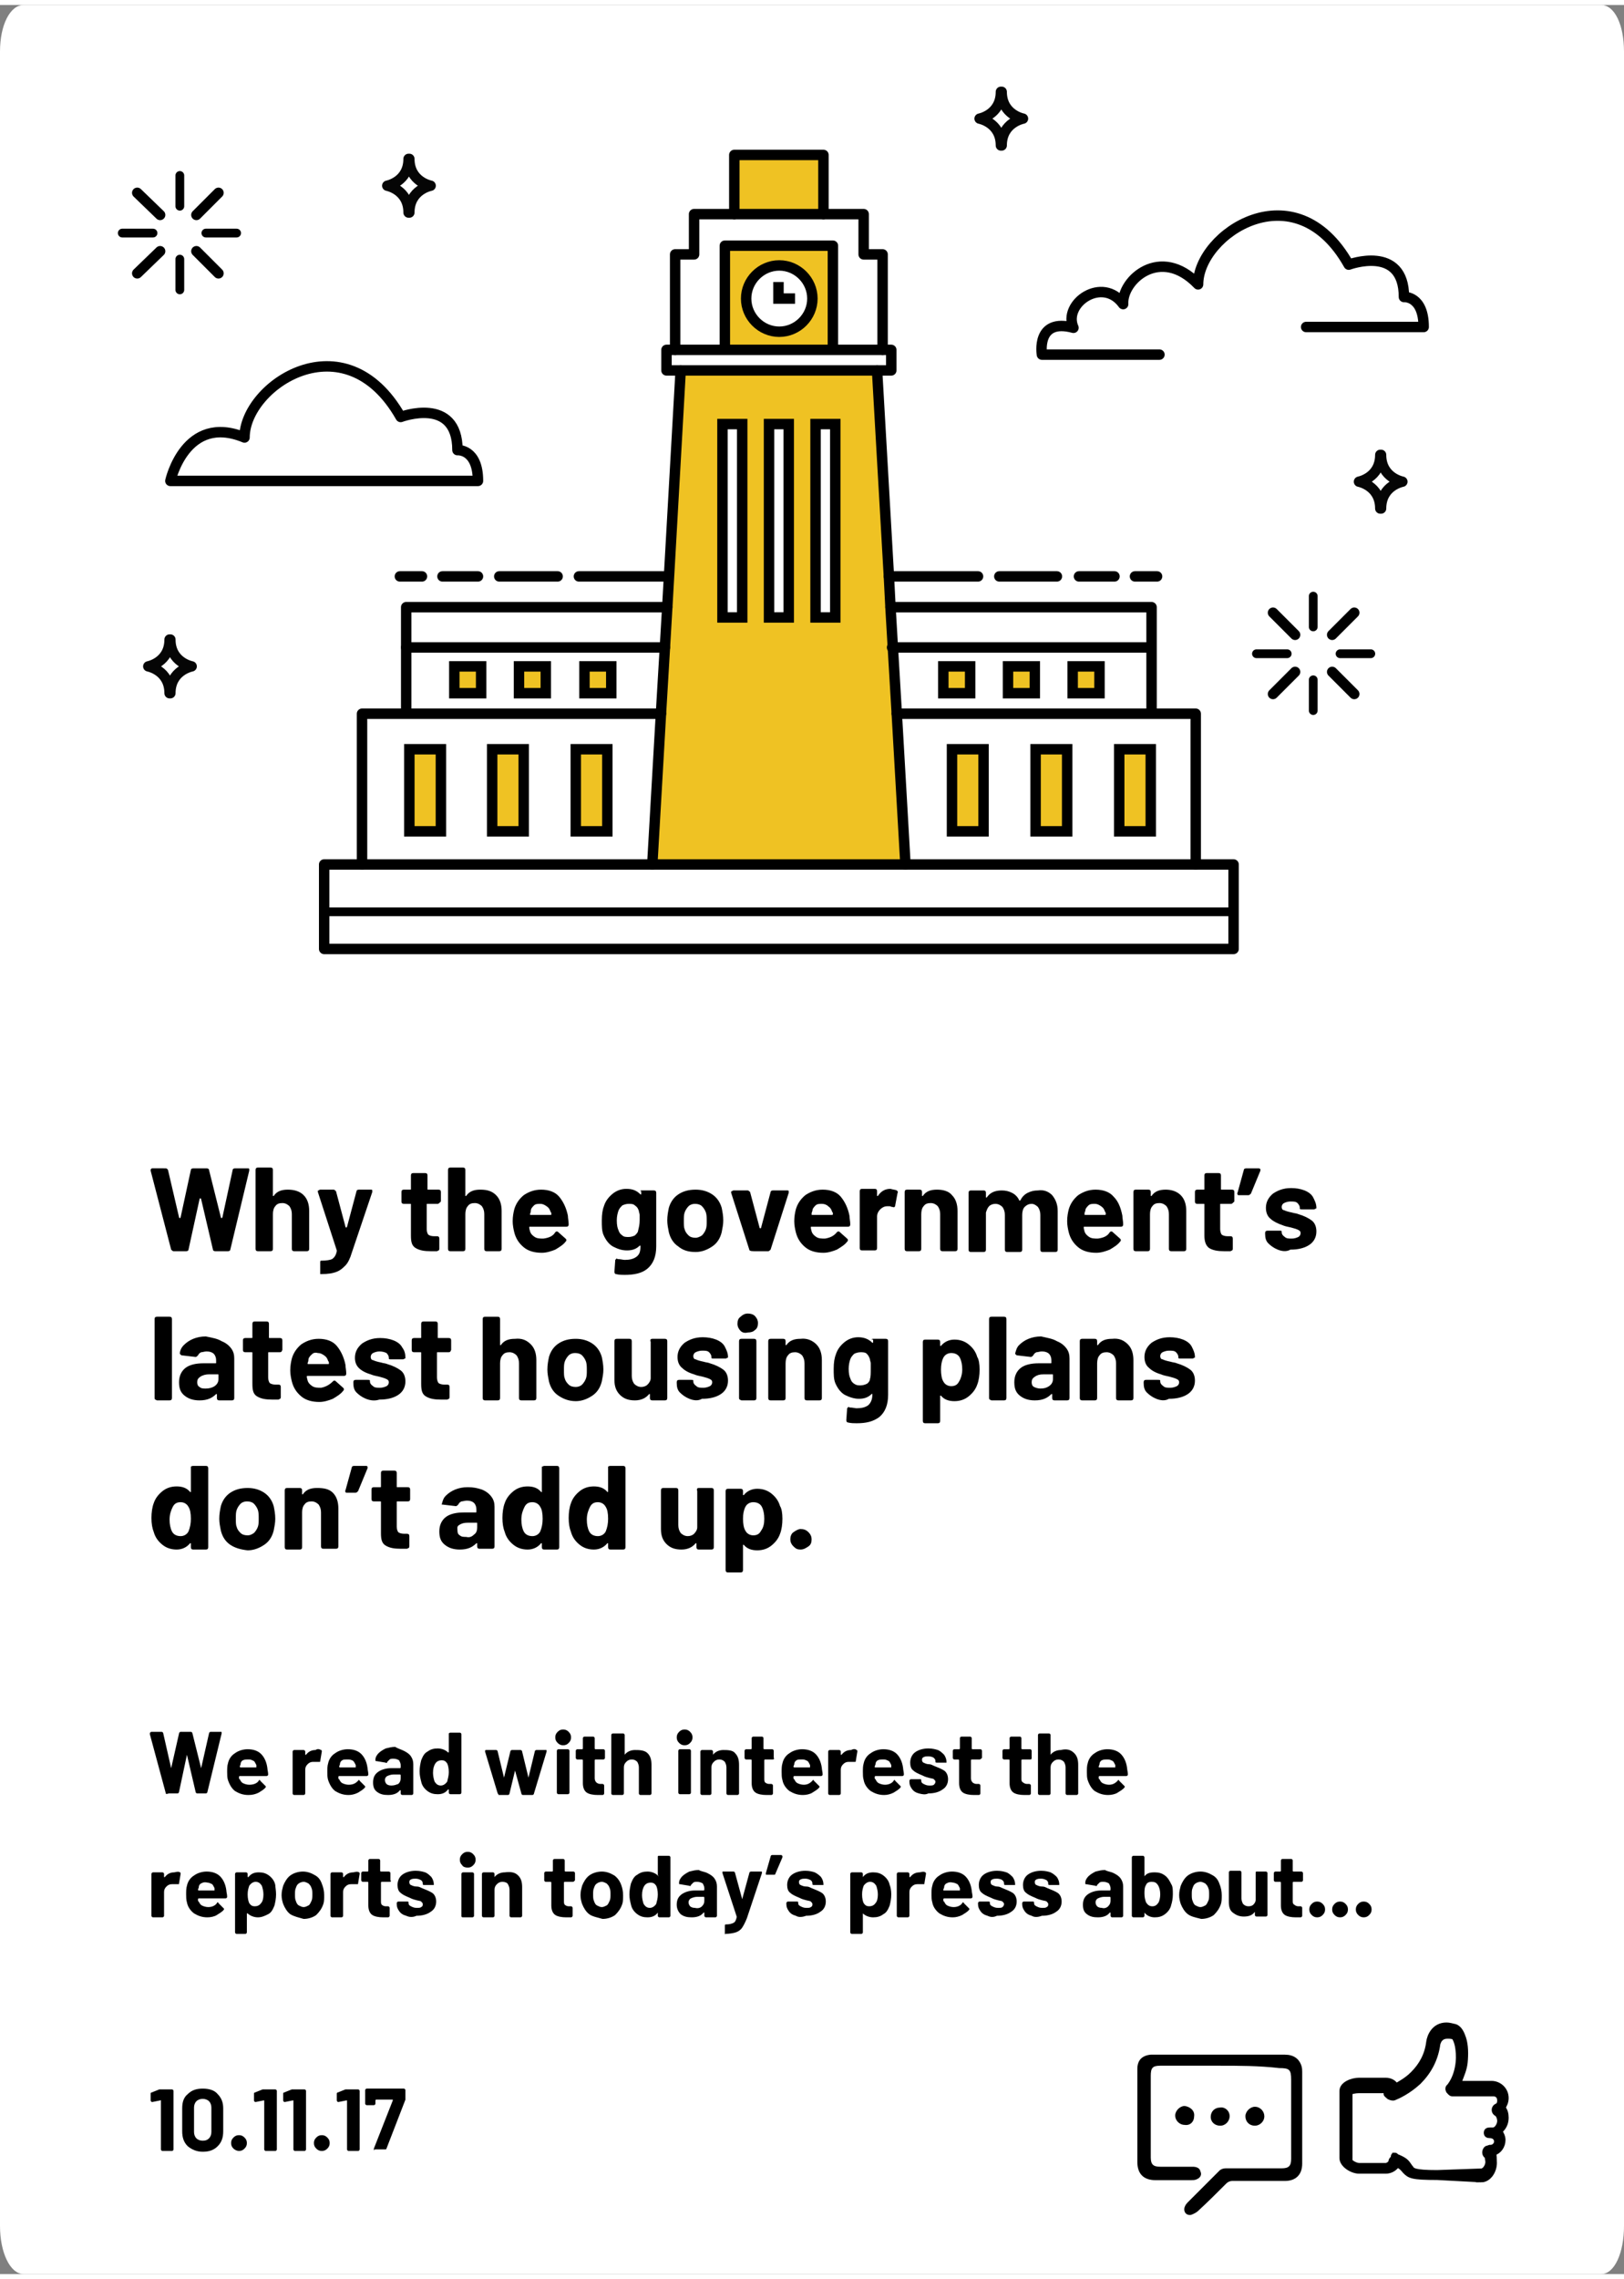 <svg xmlns="http://www.w3.org/2000/svg" width="410" height="575" viewBox="0 0 205.9 287.5"><rect x="0" y="0" width="205.9" height="287.5" fill="#808080" stroke="none"/><path fill="#FFF" d="M205.9 281.4c0 3.4-1.2 6.1-2.9 6.1H3c-1.7 0-3-2.7-3-6.1V5.9C0 2.5 1.3 0 3 0h200c1.7 0 2.9 2.5 2.9 5.9v275.5z"/><path fill="#EFC223" d="M141.9 94.3h4v10.4h-4zM136 83.8h3.4v3.4H136zM131.3 94.3h4v10.4h-4zM127.8 83.8h3.4v3.4h-3.4zM120.7 94.3h4v10.4h-4zM119.6 83.8h3.4v3.4h-3.4zM112.7 72.4l.2 3.9.3 5 .5 8.4 1.1 19.1H82.7l1.1-19.1.5-8.4.3-5 1.8-30h24.8l1.5 26.1zm-6.8 5.2V53.1h-2.5v24.5h2.5zm-5.9 0V53.1h-2.5v24.5h2.5zm-5.9 0V53.1h-2.5v24.5h2.5z"/><path fill="#FFF" d="M103.4 53.1h2.5v24.5h-2.5z"/><path fill="#EFC223" d="M105.6 30.5v13.3H91.9V30.5h13.7zm-2.6 6.7c0-2.3-1.9-4.2-4.2-4.2s-4.2 1.9-4.2 4.2c0 2.3 1.9 4.2 4.2 4.2s4.2-1.9 4.2-4.2zM104.4 19v7.5H93.1V19z"/><path fill="#FFF" d="M98.7 33c2.3 0 4.2 1.9 4.2 4.2 0 2.3-1.9 4.2-4.2 4.2s-4.2-1.9-4.2-4.2c0-2.3 1.9-4.2 4.2-4.2zm2.1 4.2l-2-2.1v2.1h2z"/><path fill="#FFF" d="M98.7 35.1l2.1 2.1h-2.1zM97.5 53.1h2.5v24.5h-2.5zM91.6 53.1h2.5v24.5h-2.5z"/><path fill="#EFC223" d="M74.1 83.8h3.4v3.4h-3.4zM73 94.3h4v10.4h-4zM65.8 83.8h3.4v3.4h-3.4zM62.4 94.3h4v10.4h-4zM57.6 83.8H61v3.4h-3.4zM51.9 94.3h4v10.4h-4z"/><g fill="none" stroke="#000" stroke-miterlimit="10"><path stroke-width="1.323" stroke-linecap="round" stroke-linejoin="round" d="M113.7 89.8h37.9v19.1M45.9 108.9V89.8h37.9M112.9 76.3H146v13.4M51.5 89.7V76.3h33.1"/><path stroke-width="1.323" stroke-linecap="round" stroke-linejoin="round" d="M82.7 108.9l1.1-19.1.5-8.4.3-5.1 1.7-30M111.2 46.3l1.5 26.1.2 3.9.3 5.1.5 8.4 1.1 19.1M85.6 43.7V31.6H88v-5.1h5.1M111.9 43.7V31.6h-2.4v-5.1h-5.1"/><path stroke-width="1.323" stroke-linecap="round" stroke-linejoin="round" d="M111.9 43.7h1.1v2.6H84.5v-2.6h21.1zM91.9 43.7V30.5h13.7v13.2M104.4 26.5V19H93.1v7.5H99z"/><path stroke-width="1.323" d="M103 37.2c0 2.3-1.9 4.2-4.2 4.2s-4.2-1.9-4.2-4.2c0-2.3 1.9-4.2 4.2-4.2s4.2 1.9 4.2 4.2z"/><path stroke-width="1.323" d="M98.7 35.1v2.1h2.1"/><path stroke-width="1.323" stroke-linecap="round" stroke-linejoin="round" d="M156.4 114.9v4.7H41.1v-10.7H156.4z"/><path stroke-width="1.323" d="M91.6 53.1h2.5v24.5h-2.5zM97.5 53.1h2.5v24.5h-2.5zM103.4 53.1h2.5v24.5h-2.5z"/><path stroke-width="1.323" stroke-linecap="round" stroke-linejoin="round" d="M51.5 81.4h32.8M113.1 81.4H145.9"/><path stroke-width="1.323" d="M51.9 94.3h4v10.4h-4zM62.4 94.3h4v10.4h-4zM73 94.3h4v10.4h-4zM120.7 94.3h4v10.4h-4zM131.3 94.3h4v10.4h-4zM141.9 94.3h4v10.4h-4zM57.6 83.8H61v3.4h-3.4zM65.8 83.8h3.4v3.4h-3.4zM74.1 83.8h3.4v3.4h-3.4zM119.6 83.8h3.4v3.4h-3.4zM127.8 83.8h3.4v3.4h-3.4zM136 83.8h3.4v3.4H136z"/><path stroke-width="1.323" stroke-linecap="round" stroke-linejoin="round" d="M84.7 72.4H73.4M70.7 72.4h-7.4M60.6 72.4h-4.5M53.5 72.4h-2.8M112.7 72.4H124M126.7 72.4h7.3M136.8 72.4h4.5M143.9 72.4h2.8"/><path stroke-width="1.11" stroke-linecap="round" stroke-linejoin="round" d="M41.6 114.9H156.5"/></g><g fill="none" stroke="#000" stroke-linecap="round" stroke-linejoin="round" stroke-miterlimit="10"><path stroke-width="1.11" d="M22.8 21.6v3.9M22.8 32.2v3.9M30 28.9h-3.9M19.4 28.9h-3.9"/><path stroke-width="1.323" d="M27.7 34l-2.8-2.8M20.3 26.6l-2.9-2.8M17.4 34l2.9-2.8M24.9 26.6l2.8-2.8"/></g><g fill="none" stroke="#050505" stroke-width="1.316" stroke-linecap="round" stroke-linejoin="round" stroke-miterlimit="10"><path d="M49.1 22.9s2.7-.5 2.7-3.4M54.6 22.9s-2.7-.5-2.7-3.4M54.6 22.9s-2.7.5-2.7 3.4M49.1 22.9s2.7.5 2.7 3.4"/></g><g fill="none" stroke="#000" stroke-linecap="round" stroke-linejoin="round" stroke-miterlimit="10"><path stroke-width="1.11" d="M166.5 74.9v3.9M166.5 85.5v3.9M173.8 82.2h-3.9M163.2 82.2h-3.9"/><path stroke-width="1.323" d="M171.7 87.3l-2.8-2.8M164.2 79.8l-2.8-2.8M161.4 87.3l2.8-2.8M168.9 79.8l2.8-2.8"/></g><g fill="none" stroke="#050505" stroke-width="1.316" stroke-linecap="round" stroke-linejoin="round" stroke-miterlimit="10"><path d="M172.3 60.4s2.7-.5 2.7-3.4M177.8 60.4s-2.7-.5-2.7-3.4M177.8 60.4s-2.7.5-2.7 3.4M172.3 60.4s2.7.5 2.7 3.4"/></g><g fill="none" stroke="#050505" stroke-width="1.316" stroke-linecap="round" stroke-linejoin="round" stroke-miterlimit="10"><path d="M124.2 14.4s2.7-.5 2.7-3.4M129.7 14.4s-2.7-.5-2.7-3.4M129.7 14.4s-2.7.5-2.7 3.4M124.2 14.4s2.7.5 2.7 3.4"/></g><g fill="none" stroke="#050505" stroke-width="1.316" stroke-linecap="round" stroke-linejoin="round" stroke-miterlimit="10"><path d="M18.8 83.8s2.7-.5 2.7-3.4M24.3 83.8s-2.7-.5-2.7-3.4M24.3 83.8s-2.7.5-2.7 3.4M18.8 83.8s2.7.5 2.7 3.4"/></g><path fill="none" stroke="#000" stroke-width="1.323" stroke-linecap="round" stroke-linejoin="round" stroke-miterlimit="10" d="M165.6 40.8h14.9c0-4-2.5-3.8-2.5-3.8 0-6.7-7-4.1-7-4.1-6.8-12.1-19.1-3.9-19.1 2.5-4.8-5-9.7-.5-9.5 2.5-2.6-3.6-7.7-.1-6.3 3-4.8-1.3-4 3.4-4 3.4H147M31 54.8c0-6.6 12.7-15.1 19.8-2.6 0 0 7.2-2.7 7.2 4.2 0 0 2.6-.2 2.6 3.9h-39s1.9-8.6 9.4-5.5z"/><g><path d="M21.7 157.7l-2.6-10v-.1c0-.1.1-.2.2-.2H21c.2 0 .2.1.3.2l1.4 6s0 .1.1.1c0 0 .1 0 .1-.1l1.3-6c0-.1.1-.2.3-.2h1.7c.2 0 .3.1.3.2l1.5 6s0 .1.1.1 0 0 .1-.1l1.3-6c0-.1.1-.2.3-.2h1.6c.1 0 .2 0 .2.1v.2l-2.4 10c0 .1-.1.2-.3.2h-1.6c-.2 0-.3-.1-.3-.2l-1.5-6.4s0-.1-.1-.1c0 0-.1 0-.1.1l-1.4 6.4c0 .1-.1.2-.3.2H22c-.1 0-.2-.1-.3-.2zM38.5 150.8c.5.5.7 1.2.7 2v4.8c0 .2-.1.3-.3.3h-1.6c-.2 0-.3-.1-.3-.3v-4.4c0-.4-.1-.7-.3-1-.2-.2-.5-.4-.9-.4s-.7.1-.9.4c-.2.2-.3.6-.3 1v4.4c0 .2-.1.3-.3.3h-1.6c-.2 0-.3-.1-.3-.3v-10c0-.2.1-.3.3-.3h1.6c.2 0 .3.1.3.3V150.9h.1c.4-.6 1-.8 1.8-.8s1.5.2 2 .7zM40.6 160.6v-1.2c0-.2 0-.3.1-.3h.1c.6 0 1.1-.1 1.3-.2.3-.2.5-.5.6-1v-.1l-2.4-7.4v-.1c0-.1 0-.1.1-.1 0 0 .1-.1.2-.1h1.7c.1 0 .2.1.3.2l1.2 4.5s0 .1.1.1 0 0 .1-.1l1.2-4.5c0-.1.1-.2.3-.2H47c.1 0 .2 0 .2.1v.2l-2.6 7.7c-.2.7-.5 1.3-.8 1.6s-.6.6-1.1.8c-.5.2-1.1.3-2 .3h-.1v-.2zM55.5 151.9h-1.3c-.1 0-.1 0-.1.1v3.1c0 .3.1.6.2.7s.4.2.7.2h.4c.2 0 .3.1.3.3v1.3c0 .2-.1.2-.3.3h-.8c-.8 0-1.4-.1-1.9-.4s-.6-.8-.6-1.6V152c0-.1 0-.1-.1-.1h-.8c-.2 0-.3-.1-.3-.3v-1.2c0-.2.1-.3.3-.3h.8c.1 0 .1 0 .1-.1v-1.7c0-.2.1-.3.3-.3h1.5c.2 0 .3.1.3.3v1.7c0 .1 0 .1.1.1h1.3c.2 0 .3.1.3.3v1.2c-.2.2-.3.3-.4.3zM62.9 150.8c.5.5.7 1.2.7 2v4.8c0 .2-.1.3-.3.3h-1.6c-.2 0-.3-.1-.3-.3v-4.4c0-.4-.1-.7-.3-1-.2-.2-.5-.4-.9-.4s-.7.1-.9.4c-.2.2-.3.6-.3 1v4.4c0 .2-.1.3-.3.3h-1.6c-.2 0-.3-.1-.3-.3v-10c0-.2.1-.3.3-.3h1.6c.2 0 .3.1.3.3V150.9h.1c.4-.6 1-.8 1.8-.8.9 0 1.5.2 2 .7zM70.4 155.5c.1-.1.1-.1.2-.1s.1 0 .2.1l.9.8c.1.1.1.1.1.2s0 .1-.1.2c-.3.4-.8.7-1.3 1-.5.2-1.1.4-1.7.4-.9 0-1.7-.2-2.3-.7-.6-.5-1-1.1-1.2-1.9-.1-.4-.2-.9-.2-1.4 0-.6.1-1.1.2-1.5.2-.7.6-1.3 1.2-1.8.6-.4 1.3-.7 2.2-.7 1 0 1.8.3 2.3.9s.9 1.4 1.1 2.4c0 .3.1.7.1 1.1 0 .2-.1.3-.3.3h-4.6c-.1 0-.1 0-.1.1 0 .2.1.4.1.5.1.3.3.5.6.7.3.2.7.2 1.1.2.7-.1 1.2-.3 1.5-.8zm-2.7-3.4c-.2.2-.4.4-.4.7 0 .2-.1.3-.1.4 0 .1 0 .1.1.1h2.5c.1 0 .1 0 .1-.1s0-.2-.1-.3c-.1-.3-.2-.5-.5-.7s-.5-.3-.8-.3c-.3 0-.6 0-.8.2zM81.3 150.2h1.6c.2 0 .3.1.3.3v6.8c0 1.3-.4 2.2-1.1 2.8-.7.6-1.7.8-2.9.8-.3 0-.7 0-1.1-.1-.1 0-.2-.1-.2-.3l.1-1.4c0-.1 0-.1.1-.2s.1-.1.2 0c.4 0 .7.1.9.1.6 0 1.1-.1 1.5-.4s.5-.7.5-1.3v-.1h-.1c-.4.4-.9.6-1.6.6-.7 0-1.2-.2-1.8-.5-.5-.3-.9-.8-1.2-1.5-.2-.5-.2-1.1-.2-1.8 0-.8.1-1.4.3-1.9.2-.6.6-1.1 1.1-1.5s1.1-.6 1.7-.6c.8 0 1.3.2 1.8.7h.1v-.4c-.2 0-.1-.1 0-.1zm-.2 3.8v-.7c0-.2-.1-.3-.1-.5-.1-.3-.2-.5-.5-.7-.2-.2-.5-.2-.8-.2-.3 0-.6.1-.8.2-.2.2-.4.4-.5.7-.1.3-.2.7-.2 1.2 0 .6.1 1 .2 1.2.1.3.2.5.5.7.2.2.5.2.8.2.3 0 .6-.1.8-.2.2-.2.4-.4.4-.6.1-.4.2-.8.2-1.3zM86 157.3c-.6-.4-1-1-1.2-1.8-.1-.5-.2-1-.2-1.5 0-.6.1-1.1.2-1.6.2-.7.6-1.3 1.2-1.7.6-.4 1.3-.6 2.2-.6.8 0 1.5.2 2.1.6.6.4 1 1 1.2 1.7.1.5.2 1 .2 1.6 0 .5-.1 1-.2 1.5-.2.8-.6 1.4-1.2 1.8-.6.4-1.3.7-2.1.7-.9 0-1.6-.2-2.2-.7zm3-1.4c.2-.2.4-.5.5-.8.1-.3.1-.6.1-1s0-.8-.1-1.1c-.1-.3-.3-.6-.5-.8-.2-.2-.5-.3-.9-.3-.3 0-.6.1-.8.3-.2.2-.4.5-.5.8-.1.3-.1.6-.1 1.1 0 .4 0 .8.1 1 .1.4.3.6.5.8.2.2.5.3.9.3.2 0 .5-.1.8-.3zM95 157.7l-2.3-7.2v-.1c0-.1 0-.1.1-.1 0 0 .1-.1.2-.1h1.8c.1 0 .2.1.3.2l1.2 4.5s0 .1.1.1c0 0 .1 0 .1-.1l1.2-4.5c0-.1.1-.2.3-.2h1.8c.1 0 .2 0 .2.1v.2l-2.3 7.2c-.1.1-.2.2-.3.2h-1.8c-.5 0-.6-.1-.6-.2zM106.1 155.5c.1-.1.1-.1.2-.1s.1 0 .2.1l.9.8c.1.1.1.1.1.2s0 .1-.1.2c-.3.4-.8.7-1.3 1-.5.2-1.1.4-1.7.4-.9 0-1.7-.2-2.3-.7s-1-1.1-1.2-1.9c-.1-.4-.2-.9-.2-1.4 0-.6.1-1.1.2-1.5.2-.7.6-1.3 1.2-1.8.6-.4 1.3-.7 2.2-.7 1 0 1.8.3 2.3.9s.9 1.4 1.1 2.4c0 .3.1.7.1 1.1 0 .2-.1.3-.3.3h-4.6c-.1 0-.1 0-.1.1 0 .2.1.4.1.5.1.3.3.5.6.7.3.2.7.2 1.1.2.6-.1 1.1-.3 1.5-.8zm-2.7-3.4c-.2.2-.4.4-.4.7-.1.2-.1.3-.1.4 0 .1 0 .1.1.1h2.5s.1 0 .1-.1 0-.2-.1-.3c-.1-.3-.2-.5-.5-.7-.2-.2-.5-.3-.8-.3-.3 0-.6 0-.8.2zM113.7 150.2c.1.1.2.2.1.3l-.3 1.6c0 .1 0 .1-.1.2s-.1 0-.2 0c-.2 0-.3-.1-.4-.1h-.3c-.4 0-.7.2-.9.4-.2.2-.4.5-.4.9v4c0 .2-.1.3-.3.3h-1.6c-.2 0-.3-.1-.3-.3v-7.2c0-.2.1-.3.3-.3h1.6c.2 0 .3.1.3.3v.6h.1c.4-.6.9-.9 1.6-.9.3.1.6.1.8.2zM120.7 150.8c.5.5.7 1.2.7 2v4.8c0 .2-.1.3-.3.3h-1.6c-.2 0-.3-.1-.3-.3v-4.4c0-.4-.1-.7-.3-1-.2-.2-.5-.4-.9-.4s-.7.1-.9.4c-.2.2-.3.6-.3 1v4.4c0 .2-.1.3-.3.3H115c-.2 0-.3-.1-.3-.3v-7.2c0-.2.1-.3.3-.3h1.6c.2 0 .3.1.3.3v.5h.1c.4-.6 1-.8 1.8-.8s1.5.2 1.9.7zM133.4 150.8c.4.5.7 1.1.7 2v4.9c0 .2-.1.3-.3.3h-1.6c-.2 0-.3-.1-.3-.3v-4.4c0-.4-.1-.7-.3-1-.2-.2-.5-.4-.8-.4-.3 0-.6.1-.9.4-.2.2-.3.6-.3 1v4.4c0 .2-.1.3-.3.3h-1.6c-.2 0-.3-.1-.3-.3v-4.4c0-.4-.1-.7-.3-1-.2-.2-.5-.4-.9-.4-.3 0-.6.1-.8.3-.2.2-.3.5-.4.8v4.7c0 .2-.1.3-.3.3h-1.6c-.2 0-.3-.1-.3-.3v-7.2c0-.2.1-.3.3-.3h1.6c.2 0 .3.1.3.3v.6h.1c.4-.6 1-.9 1.9-.9.5 0 .9.1 1.3.3.4.2.7.5.9.9 0 0 0 .1.1.1l.1-.1c.2-.4.5-.7.9-.9.4-.2.8-.3 1.3-.3.7-.1 1.3.1 1.8.6zM140.7 155.5c.1-.1.1-.1.2-.1s.1 0 .2.1l.9.8c.1.1.1.1.1.2s0 .1-.1.2c-.3.4-.8.7-1.3 1-.5.2-1.1.4-1.7.4-.9 0-1.7-.2-2.3-.7s-1-1.1-1.2-1.9c-.1-.4-.2-.9-.2-1.4 0-.6.1-1.1.2-1.5.2-.7.6-1.3 1.2-1.8.6-.4 1.3-.7 2.2-.7 1 0 1.8.3 2.3.9.6.6.9 1.4 1.1 2.4 0 .3.1.7.1 1.1 0 .2-.1.3-.3.3h-4.6c-.1 0-.1 0-.1.1 0 .2.1.4.1.5.1.3.3.5.6.7.3.2.7.2 1.1.2.7-.1 1.2-.3 1.5-.8zm-2.7-3.4c-.2.2-.4.4-.4.7-.1.2-.1.3-.1.4 0 .1 0 .1.1.1h2.5s.1 0 .1-.1 0-.2-.1-.3c-.1-.3-.2-.5-.5-.7s-.5-.3-.8-.3c-.3 0-.6 0-.8.2zM149.7 150.8c.5.5.7 1.2.7 2v4.8c0 .2-.1.3-.3.3h-1.6c-.2 0-.3-.1-.3-.3v-4.4c0-.4-.1-.7-.3-1-.2-.2-.5-.4-.9-.4s-.7.1-.9.4c-.2.2-.3.6-.3 1v4.4c0 .2-.1.3-.3.3H144c-.2 0-.3-.1-.3-.3v-7.2c0-.2.1-.3.3-.3h1.6c.2 0 .3.1.3.3v.5h.1c.4-.6 1-.8 1.8-.8.7 0 1.4.2 1.9.7zM156.1 151.9h-1.3c-.1 0-.1 0-.1.1v3.1c0 .3.1.6.2.7s.4.2.7.2h.4c.2 0 .3.1.3.3v1.3c0 .2-.1.2-.3.3h-.8c-.8 0-1.4-.1-1.9-.4-.4-.3-.6-.8-.6-1.6V152c0-.1 0-.1-.1-.1h-.8c-.2 0-.3-.1-.3-.3v-1.2c0-.2.1-.3.3-.3h.8c.1 0 .1 0 .1-.1v-1.7c0-.2.1-.3.3-.3h1.5c.2 0 .3.1.3.3v1.7c0 .1 0 .1.1.1h1.3c.2 0 .3.1.3.3v1.2c-.2.2-.3.3-.4.3zM159.8 147.5v.2l-1.2 2.9c-.1.1-.2.2-.3.2h-1.2c-.1 0-.2 0-.2-.1s-.1-.1 0-.2l.8-2.9c0-.1.1-.2.3-.2h1.6s.1 0 .2.1zM162 157.7c-.5-.2-.9-.5-1.2-.8s-.4-.7-.4-1.2v-.1c0-.2.1-.3.3-.3h1.5c.2 0 .3 0 .3.1v.1c0 .2.1.4.4.6.2.2.5.2.9.2.3 0 .6-.1.8-.2.2-.1.3-.3.3-.5s-.1-.3-.3-.4c-.2-.1-.5-.2-.9-.3-.5-.1-.9-.2-1.1-.3-.6-.2-1.2-.5-1.5-.8-.4-.3-.6-.8-.6-1.4 0-.7.3-1.3.9-1.8.6-.4 1.3-.7 2.3-.7.6 0 1.2.1 1.7.3.5.2.9.5 1.1.9s.4.8.4 1.3c0 .1 0 .1-.1.1 0 0-.1.1-.2.1h-1.5c-.2 0-.3 0-.3-.1v-.1c0-.2-.1-.4-.3-.6s-.5-.2-.9-.2c-.3 0-.6.1-.8.2-.2.1-.3.3-.3.5s.1.4.3.4c.2.1.5.2 1 .3.3.1.6.1.8.2.7.2 1.3.5 1.7.8.4.3.6.8.6 1.4 0 .7-.3 1.3-.9 1.7s-1.4.6-2.4.6c-.5.3-1.1.2-1.6 0zM19.6 176.5v-10c0-.2.1-.3.3-.3h1.6c.2 0 .3.1.3.3v10c0 .2-.1.3-.3.3h-1.6c-.2-.1-.3-.1-.3-.3zM28.1 169.3c.5.2.9.5 1.2.9s.4.8.4 1.3v5c0 .2-.1.3-.3.3h-1.6c-.2 0-.3-.1-.3-.3v-.4-.1h-.1c-.5.5-1.1.8-2.1.8-.8 0-1.4-.2-1.9-.6-.5-.4-.7-.9-.7-1.7 0-.8.3-1.4.8-1.8.5-.4 1.3-.6 2.3-.6h1.5c.1 0 .1 0 .1-.1v-.3c0-.3-.1-.6-.3-.8-.2-.2-.5-.3-.9-.3-.3 0-.5.1-.7.1-.2.1-.3.2-.4.4-.1.1-.2.2-.3.2l-1.7-.2c-.1 0-.1 0-.2-.1l-.1-.1c0-.4.2-.8.5-1.1.3-.3.7-.6 1.2-.8s1-.3 1.6-.3c1 .2 1.5.3 2 .6zm-.9 5.7c.3-.2.5-.5.5-.9v-.5c0-.1 0-.1-.1-.1h-1.1c-.4 0-.8.1-1.1.3s-.4.4-.4.7c0 .3.1.5.3.6.2.2.5.2.8.2.4 0 .8-.1 1.1-.3zM35.4 170.7h-1.3c-.1 0-.1 0-.1.1v3.1c0 .3.1.6.2.7s.4.2.7.2h.4c.2 0 .3.1.3.3v1.3c0 .2-.1.2-.3.3h-.8c-.8 0-1.4-.1-1.9-.4s-.6-.8-.6-1.6v-3.9c0-.1 0-.1-.1-.1h-.8c-.2 0-.3-.1-.3-.3v-1.2c0-.2.1-.3.3-.3h.8c.1 0 .1 0 .1-.1v-1.7c0-.2.1-.3.3-.3h1.5c.2 0 .3.1.3.3v1.7c0 .1 0 .1.1.1h1.3c.2 0 .3.1.3.3v1.2c-.1.3-.2.3-.4.3zM42.2 174.4c.1-.1.1-.1.2-.1s.1 0 .2.1l.9.8c.1.1.1.1.1.2s0 .1-.1.2c-.3.4-.8.7-1.3 1-.5.2-1.1.4-1.7.4-.9 0-1.7-.2-2.3-.7-.6-.5-1-1.1-1.2-1.9-.1-.4-.2-.9-.2-1.4 0-.6.1-1.1.2-1.5.2-.7.6-1.3 1.2-1.8.6-.4 1.3-.7 2.2-.7 1 0 1.8.3 2.3.9s.9 1.4 1.1 2.4c0 .3.1.7.1 1.1 0 .2-.1.3-.3.3H39c-.1 0-.1 0-.1.1 0 .2.1.4.1.5.1.3.3.5.6.7.3.2.7.2 1.1.2.6-.1 1.1-.4 1.5-.8zm-2.7-3.4c-.2.2-.4.4-.4.7 0 .2-.1.3-.1.4 0 .1 0 .1.1.1h2.5c.1 0 .1 0 .1-.1s0-.2-.1-.3c-.1-.3-.2-.5-.5-.7s-.5-.3-.8-.3c-.4-.1-.6 0-.8.2zM46.4 176.6c-.5-.2-.9-.5-1.2-.8-.3-.3-.4-.7-.4-1.2v-.1c0-.2.1-.3.3-.3h1.5c.2 0 .3 0 .3.1v.1c0 .2.1.4.4.6.2.2.5.2.9.2.3 0 .6-.1.8-.2.2-.1.3-.3.3-.5s-.1-.3-.3-.4c-.2-.1-.5-.2-.9-.3-.5-.1-.9-.2-1.1-.3-.7-.2-1.2-.5-1.5-.8s-.5-.7-.5-1.3c0-.7.3-1.3.9-1.8.6-.4 1.3-.7 2.3-.7.6 0 1.2.1 1.7.3.5.2.9.5 1.1.9.3.4.4.8.4 1.3 0 .1 0 .1-.1.1 0 0-.1.1-.2.1h-1.5c-.2 0-.3 0-.3-.1v-.1c0-.2-.1-.4-.3-.6-.2-.1-.5-.2-.9-.2-.3 0-.6.1-.8.2-.2.1-.3.3-.3.5s.1.4.3.4c.2.1.5.2 1 .3.3.1.6.1.8.2.7.2 1.3.5 1.7.8s.6.8.6 1.4c0 .7-.3 1.3-.9 1.7s-1.4.6-2.4.6c-.6.2-1.2.1-1.7-.1zM56.8 170.7h-1.3c-.1 0-.1 0-.1.1v3.1c0 .3.1.6.2.7s.4.2.7.2h.4c.2 0 .3.1.3.3v1.3c0 .2-.1.2-.3.3h-.8c-.8 0-1.4-.1-1.9-.4s-.6-.8-.6-1.6v-3.9c0-.1 0-.1-.1-.1h-.8c-.2 0-.3-.1-.3-.3v-1.2c0-.2.1-.3.3-.3h.8c.1 0 .1 0 .1-.1v-1.7c0-.2.1-.3.3-.3h1.5c.2 0 .3.1.3.3v1.7c0 .1 0 .1.1.1h1.3c.2 0 .3.1.3.3v1.2c-.1.3-.2.3-.4.3zM67.3 169.7c.5.5.7 1.2.7 2v4.8c0 .2-.1.3-.3.3h-1.6c-.2 0-.3-.1-.3-.3v-4.4c0-.4-.1-.7-.3-1-.2-.2-.5-.4-.9-.4s-.7.1-.9.4c-.2.2-.3.6-.3 1v4.4c0 .2-.1.3-.3.3h-1.6c-.2 0-.3-.1-.3-.3v-10c0-.2.1-.3.3-.3h1.6c.2 0 .3.1.3.3V169.8h.1c.4-.6 1-.8 1.8-.8.9-.1 1.5.2 2 .7zM70.8 176.2c-.6-.4-1-1-1.2-1.8-.1-.5-.2-1-.2-1.5 0-.6.1-1.1.2-1.6.2-.7.6-1.3 1.2-1.7.6-.4 1.3-.6 2.2-.6.8 0 1.5.2 2.1.6.6.4 1 1 1.2 1.7.1.5.2 1 .2 1.6 0 .5-.1 1-.2 1.5-.2.8-.6 1.4-1.2 1.8-.6.4-1.3.7-2.1.7-.9 0-1.6-.3-2.2-.7zm3-1.4c.2-.2.4-.5.5-.8.1-.3.1-.6.1-1s0-.8-.1-1.1c-.1-.3-.3-.6-.5-.8-.2-.2-.5-.3-.9-.3-.3 0-.6.1-.8.3-.2.2-.4.5-.5.8-.1.3-.1.6-.1 1.1 0 .4 0 .8.1 1 .1.4.3.6.5.8.2.2.5.3.9.3.3 0 .6-.1.8-.3zM82.7 169h1.6c.2 0 .3.1.3.3v7.2c0 .2-.1.3-.3.3h-1.6c-.2 0-.3-.1-.3-.3v-.4-.1h-.1c-.4.5-1 .8-1.8.8s-1.4-.2-1.9-.7c-.5-.5-.7-1.1-.7-1.9v-4.9c0-.2.1-.3.3-.3h1.6c.2 0 .3.1.3.3v4.4c0 .4.1.7.3 1 .2.2.5.4.9.4.3 0 .6-.1.8-.3.2-.2.4-.5.4-.8v-4.6c-.1-.3 0-.4.2-.4zM87.4 176.6c-.5-.2-.9-.5-1.2-.8-.3-.3-.4-.7-.4-1.2v-.1c0-.2.1-.3.3-.3h1.5c.2 0 .3 0 .3.1v.1c0 .2.1.4.4.6.2.2.5.2.9.2.3 0 .6-.1.8-.2s.3-.3.3-.5-.1-.3-.3-.4c-.2-.1-.5-.2-.9-.3-.5-.1-.9-.2-1.1-.3-.7-.2-1.2-.5-1.5-.8-.4-.3-.6-.8-.6-1.4 0-.7.3-1.3.9-1.8.6-.4 1.3-.7 2.3-.7.6 0 1.2.1 1.7.3.5.2.9.5 1.1.9s.4.8.4 1.3c0 .1 0 .1-.1.1 0 0-.1.1-.2.1h-1.5c-.2 0-.3 0-.3-.1v-.1c0-.2-.1-.4-.3-.6s-.5-.2-.9-.2c-.3 0-.6.1-.8.2-.2.1-.3.3-.3.5s.1.4.3.4c.2.1.5.2 1 .3.3.1.6.1.8.2.7.2 1.3.5 1.7.8.4.3.6.8.6 1.4 0 .7-.3 1.3-.9 1.7-.6.4-1.4.6-2.4.6-.5.3-1.1.2-1.6 0zM93.9 168c-.2-.2-.4-.5-.4-.9s.1-.7.4-.9c.2-.2.5-.4.9-.4s.7.1.9.3.4.5.4.9-.1.7-.4.9c-.2.2-.5.3-.9.3-.4.1-.7 0-.9-.2zm-.2 8.5v-7.2c0-.2.1-.3.3-.3h1.6c.2 0 .3.1.3.3v7.2c0 .2-.1.3-.3.3H94c-.2-.1-.3-.1-.3-.3zM103.5 169.7c.5.5.7 1.2.7 2v4.8c0 .2-.1.3-.3.3h-1.6c-.2 0-.3-.1-.3-.3v-4.4c0-.4-.1-.7-.3-1-.2-.2-.5-.4-.9-.4s-.7.1-.9.4c-.2.2-.3.6-.3 1v4.4c0 .2-.1.3-.3.3h-1.6c-.2 0-.3-.1-.3-.3v-7.2c0-.2.1-.3.3-.3h1.6c.2 0 .3.1.3.3v.5h.1c.4-.6 1-.8 1.8-.8.8-.1 1.5.2 2 .7zM110.7 169h1.6c.2 0 .3.1.3.3v6.8c0 1.3-.4 2.2-1.1 2.8-.8.6-1.7.8-2.9.8-.3 0-.7 0-1.1-.1-.1 0-.2-.1-.2-.3l.1-1.4c0-.1 0-.1.1-.2s.1-.1.2 0c.4 0 .7.1.9.1.6 0 1.1-.1 1.5-.4.3-.3.5-.7.5-1.3v-.1c0-.1 0 0-.1 0-.4.4-.9.6-1.6.6-.6 0-1.2-.2-1.8-.5-.5-.3-.9-.8-1.2-1.5-.2-.5-.2-1.1-.2-1.8 0-.8.1-1.4.3-1.9.2-.6.6-1.1 1.1-1.5.5-.4 1.1-.6 1.7-.6.7 0 1.3.2 1.8.7h.1v-.4c-.3 0-.2-.1 0-.1zm-.3 3.8v-.7c0-.2-.1-.3-.1-.5-.1-.3-.2-.5-.4-.7-.2-.2-.5-.2-.8-.2-.3 0-.6.1-.8.2-.2.2-.4.4-.5.7-.1.3-.2.7-.2 1.2 0 .6.1 1 .2 1.2.1.3.2.5.5.7s.5.2.8.2c.3 0 .6-.1.8-.2s.4-.4.4-.6c.1-.3.1-.7.1-1.3zM124.2 172.9c0 .7-.1 1.4-.3 1.9-.2.6-.6 1.1-1.1 1.5s-1.1.6-1.8.6-1.3-.2-1.7-.7h-.1v3.2c0 .2-.1.3-.3.3h-1.6c-.2 0-.3-.1-.3-.3v-10c0-.2.1-.3.3-.3h1.6c.2 0 .3.1.3.3v.5h.1c.4-.5 1-.8 1.7-.8s1.3.2 1.8.6c.5.4.9.9 1.1 1.6.2.3.3.9.3 1.6zm-2.2 0c0-.6-.1-1.1-.3-1.5-.2-.4-.6-.6-1.1-.6-.4 0-.8.2-1 .6-.2.4-.3.9-.3 1.5s.1 1.2.3 1.5c.2.4.6.6 1 .6.5 0 .8-.2 1-.6.2-.3.4-.9.4-1.5zM125.4 176.5v-10c0-.2.1-.3.3-.3h1.6c.2 0 .3.1.3.3v10c0 .2-.1.3-.3.3h-1.6c-.2-.1-.3-.1-.3-.3zM134 169.3c.5.2.9.5 1.2.9s.4.8.4 1.3v5c0 .2-.1.3-.3.3h-1.6c-.2 0-.3-.1-.3-.3v-.4-.1h-.1c-.5.5-1.1.8-2.1.8-.8 0-1.4-.2-1.9-.6-.5-.4-.7-.9-.7-1.7 0-.8.3-1.4.8-1.8.5-.4 1.3-.6 2.3-.6h1.5c.1 0 .1 0 .1-.1v-.3c0-.3-.1-.6-.3-.8-.2-.2-.5-.3-.9-.3-.3 0-.5.1-.7.1-.2.1-.3.2-.4.4-.1.1-.2.2-.3.2l-1.7-.2c-.1 0-.1 0-.2-.1l-.1-.1c.1-.4.2-.8.5-1.1.3-.3.7-.6 1.2-.8.5-.2 1-.3 1.6-.3.9.2 1.5.3 2 .6zm-1 5.7c.3-.2.5-.5.5-.9v-.5c0-.1 0-.1-.1-.1h-1.1c-.5 0-.8.1-1.1.3s-.4.4-.4.7c0 .3.1.5.3.6s.5.2.8.2c.5 0 .8-.1 1.1-.3zM143 169.7c.5.5.7 1.2.7 2v4.8c0 .2-.1.3-.3.3h-1.6c-.2 0-.3-.1-.3-.3v-4.4c0-.4-.1-.7-.3-1-.2-.2-.5-.4-.9-.4s-.7.1-.9.4c-.2.2-.3.6-.3 1v4.4c0 .2-.1.3-.3.3h-1.6c-.2 0-.3-.1-.3-.3v-7.2c0-.2.1-.3.3-.3h1.6c.2 0 .3.1.3.3v.5h.1c.4-.6 1-.8 1.8-.8.9-.1 1.5.2 2 .7zM146.6 176.6c-.5-.2-.9-.5-1.2-.8-.3-.3-.4-.7-.4-1.2v-.1c0-.2.1-.3.3-.3h1.5c.2 0 .3 0 .3.1v.1c0 .2.1.4.4.6.2.2.5.2.9.2.3 0 .6-.1.8-.2s.3-.3.3-.5-.1-.3-.3-.4c-.2-.1-.5-.2-.9-.3-.5-.1-.9-.2-1.1-.3-.7-.2-1.2-.5-1.5-.8-.4-.3-.6-.8-.6-1.4 0-.7.3-1.3.9-1.8.6-.4 1.3-.7 2.3-.7.6 0 1.2.1 1.7.3.5.2.9.5 1.1.9s.4.8.4 1.3c0 .1 0 .1-.1.1 0 0-.1.1-.2.1h-1.5c-.2 0-.3 0-.3-.1v-.1c0-.2-.1-.4-.3-.6s-.5-.2-.9-.2c-.3 0-.6.1-.8.2-.2.1-.3.3-.3.5s.1.4.3.4c.2.1.5.2 1 .3.3.1.6.1.8.2.7.2 1.3.5 1.7.8.4.3.6.8.6 1.4 0 .7-.3 1.3-.9 1.7-.6.4-1.4.6-2.4.6-.5.3-1.1.2-1.6 0zM24.5 185.1h1.6c.2 0 .3.1.3.3v10c0 .2-.1.3-.3.3h-1.6c-.2 0-.3-.1-.3-.3v-.4-.1h-.1c-.4.5-1 .8-1.7.8s-1.3-.2-1.8-.6c-.5-.4-.9-.9-1.1-1.6-.2-.5-.3-1.1-.3-1.8s.1-1.4.3-1.9c.2-.6.6-1.1 1.1-1.5.5-.4 1.1-.6 1.8-.6s1.3.2 1.7.7h.1c.1 0 0 0 0-.1v-3.1s.1-.1.3-.1zm-.3 6.7c0-.7-.1-1.2-.3-1.5-.2-.4-.6-.6-1-.6-.5 0-.8.2-1 .6-.2.4-.4.9-.4 1.6 0 .6.1 1.1.3 1.5.2.4.6.6 1.1.6.4 0 .8-.2 1-.6.2-.5.3-1 .3-1.6zM29.2 195.1c-.6-.4-1-1-1.2-1.8-.1-.5-.2-1-.2-1.5 0-.6.1-1.1.2-1.6.2-.7.6-1.3 1.2-1.7.6-.4 1.3-.6 2.2-.6.8 0 1.5.2 2.1.6.6.4 1 1 1.2 1.7.1.5.2 1 .2 1.6 0 .5-.1 1-.2 1.5-.2.8-.6 1.4-1.2 1.8-.6.4-1.3.7-2.1.7-.9-.1-1.6-.3-2.2-.7zm3-1.5c.2-.2.4-.5.5-.8.1-.3.1-.6.1-1s0-.8-.1-1.1c-.1-.3-.3-.6-.5-.8-.2-.2-.5-.3-.9-.3-.3 0-.6.1-.8.3-.2.2-.4.5-.5.8-.1.3-.1.6-.1 1.1 0 .4 0 .8.1 1 .1.4.3.6.5.8.2.2.5.3.9.3.3 0 .5-.1.8-.3zM42.2 188.5c.5.5.7 1.2.7 2v4.8c0 .2-.1.3-.3.3H41c-.2 0-.3-.1-.3-.3V191c0-.4-.1-.7-.3-1-.2-.2-.5-.4-.9-.4s-.7.1-.9.4c-.2.2-.3.6-.3 1v4.4c0 .2-.1.3-.3.3h-1.6c-.2 0-.3-.1-.3-.3v-7.2c0-.2.1-.3.3-.3H38c.2 0 .3.1.3.3v.5h.1c.4-.6 1-.8 1.8-.8s1.5.1 2 .6zM46.6 185.2v.2l-1.2 2.9c-.1.1-.2.2-.3.2H44c-.1 0-.2 0-.2-.1s-.1-.1 0-.2l.8-2.9c0-.1.1-.2.3-.2h1.6l.1.1zM51.7 189.6h-1.3c-.1 0-.1 0-.1.1v3.1c0 .3.1.6.2.7s.4.2.7.2h.4c.2 0 .3.1.3.3v1.3c0 .2-.1.2-.3.3h-.8c-.8 0-1.4-.1-1.9-.4s-.6-.8-.6-1.6v-3.9c0-.1 0-.1-.1-.1h-.8c-.2 0-.3-.1-.3-.3v-1.2c0-.2.1-.3.3-.3h.8c.1 0 .1 0 .1-.1V186c0-.2.1-.3.3-.3H50c.2 0 .3.1.3.3v1.7c0 .1 0 .1.1.1h1.3c.2 0 .3.1.3.3v1.2c0 .2-.1.3-.3.3zM61.1 188.1c.5.2.9.5 1.2.9.3.4.4.8.4 1.3v5c0 .2-.1.3-.3.3h-1.6c-.2 0-.3-.1-.3-.3v-.3-.1h-.1c-.5.5-1.1.8-2.1.8-.8 0-1.4-.2-1.9-.6-.5-.4-.7-.9-.7-1.7 0-.8.3-1.4.8-1.8.5-.4 1.3-.6 2.3-.6h1.5c.1 0 .1 0 .1-.1v-.3c0-.3-.1-.6-.3-.8-.2-.2-.5-.3-.9-.3-.3 0-.5.1-.7.1-.2.1-.3.2-.4.4-.1.1-.2.2-.3.2l-1.7-.2c-.1 0-.1 0-.2-.1l.1.1c.1-.4.2-.8.5-1.1.3-.3.7-.6 1.2-.8.5-.2 1-.3 1.6-.3.7 0 1.2.1 1.8.3zm-1 5.7c.3-.2.4-.5.4-.9v-.5c0-.1 0-.1-.1-.1h-1.1c-.5 0-.8.1-1.1.3s-.2.4-.2.7c0 .3.1.5.3.6.2.2.5.2.8.2.4.1.7 0 1-.3zM69 185.1h1.6c.2 0 .3.1.3.3v10c0 .2-.1.3-.3.3H69c-.2 0-.3-.1-.3-.3v-.4-.1h-.1c-.4.5-1 .8-1.7.8s-1.3-.2-1.8-.6c-.5-.4-.9-.9-1.1-1.6-.2-.5-.3-1.1-.3-1.8s.1-1.4.3-1.9c.2-.6.6-1.1 1.1-1.5.5-.4 1.1-.6 1.8-.6s1.3.2 1.7.7h.1c.1 0 0 0 0-.1v-3.1c.1 0 .2-.1.3-.1zm-.2 6.7c0-.7-.1-1.2-.3-1.5-.2-.4-.6-.6-1-.6-.5 0-.8.2-1 .6-.2.4-.4.9-.4 1.6 0 .6.1 1.1.3 1.5.2.4.6.6 1.1.6.4 0 .8-.2 1-.6.2-.5.3-1 .3-1.6zM77.4 185.1H79c.2 0 .3.1.3.3v10c0 .2-.1.3-.3.3h-1.6c-.2 0-.3-.1-.3-.3v-.4-.1H77c-.4.5-1 .8-1.7.8s-1.3-.2-1.8-.6c-.5-.4-.9-.9-1.1-1.6-.2-.5-.3-1.1-.3-1.8s.1-1.4.3-1.9c.2-.6.6-1.1 1.1-1.5s1.1-.6 1.8-.6 1.3.2 1.7.7h.1v-3.2s.1-.1.3-.1zm-.3 6.7c0-.7-.1-1.2-.3-1.5-.2-.4-.6-.6-1-.6-.5 0-.8.2-1 .6-.2.4-.4.9-.4 1.6 0 .6.1 1.1.3 1.5.2.4.6.6 1.1.6.4 0 .8-.2 1-.6.2-.5.3-1 .3-1.6zM88.6 187.9h1.6c.2 0 .3.1.3.3v7.2c0 .2-.1.3-.3.3h-1.6c-.2 0-.3-.1-.3-.3v-.4-.1h-.1c-.4.5-1 .8-1.8.8s-1.4-.2-1.9-.7c-.5-.5-.7-1.1-.7-1.9v-4.9c0-.2.1-.3.3-.3h1.6c.2 0 .3.1.3.3v4.4c0 .4.1.7.3 1 .2.2.5.4.9.4.3 0 .6-.1.8-.3.2-.2.4-.5.4-.8v-4.6c-.1-.3 0-.4.2-.4zM99.2 191.8c0 .7-.1 1.4-.3 1.9-.2.6-.6 1.1-1.1 1.5s-1.1.6-1.8.6-1.3-.2-1.7-.7h-.1v3.2c0 .2-.1.3-.3.3h-1.6c-.2 0-.3-.1-.3-.3v-10c0-.2.1-.3.3-.3h1.6c.2 0 .3.1.3.3v.5h.1c.4-.5 1-.8 1.7-.8s1.3.2 1.8.6.9.9 1.1 1.6c.2.3.3.9.3 1.6zm-2.3 0c0-.6-.1-1.1-.3-1.5-.2-.4-.6-.6-1.1-.6-.4 0-.8.2-1 .6-.2.4-.3.9-.3 1.5s.1 1.2.3 1.5c.2.4.6.6 1 .6.5 0 .8-.2 1-.6.3-.4.4-.9.4-1.5zM100.6 195.3c-.3-.3-.4-.6-.4-.9 0-.3.1-.7.4-.9s.6-.4.9-.4c.4 0 .7.1 1 .4.3.3.4.6.4.9 0 .4-.1.7-.4.9s-.6.4-1 .4-.6-.1-.9-.4zM21 226.5l-2-7.4v-.1c0-.1.1-.2.2-.2h1.3c.1 0 .2.1.2.2l1 4.4 1-4.4c0-.1.1-.2.2-.2h1.3c.1 0 .2.1.2.2l1.1 4.4 1-4.4c0-.1.1-.2.2-.2H28c.1 0 .1 0 .1.1v.1l-1.8 7.4c0 .1-.1.2-.2.2H25c-.1 0-.2-.1-.2-.2l-1.1-4.7-1 4.7c0 .1-.1.2-.2.2h-1.1c-.3.1-.4.1-.4-.1zM32.8 225c0-.1.1-.1.1-.1s.1 0 .1.1l.6.6.1.1v.1c-.2.3-.6.5-.9.7-.4.2-.8.3-1.3.3-.7 0-1.2-.2-1.7-.5-.4-.3-.7-.8-.9-1.4-.1-.3-.1-.7-.1-1 0-.4 0-.8.1-1.1.1-.5.4-1 .9-1.3.4-.3 1-.5 1.6-.5.7 0 1.3.2 1.7.6s.7 1 .8 1.8c0 .2.1.5.1.8 0 .1-.1.2-.2.2h-3.4s-.1 0-.1.1c0 .2 0 .3.1.3.1.2.2.4.4.5.2.1.5.2.8.2.6 0 1-.2 1.2-.5zm-2-2.6c-.2.1-.3.3-.3.5 0 .1-.1.2-.1.3 0 0 0 .1.1.1h2v-.3c-.1-.2-.2-.4-.3-.5-.2-.1-.4-.2-.6-.2-.4 0-.6 0-.8.1zM40.7 221.1c.1 0 .1.1.1.2l-.2 1.2c0 .1 0 .1-.1.1h-.8c-.3 0-.5.1-.7.3-.2.2-.3.4-.3.7v3c0 .1-.1.2-.2.2h-1.2c-.1 0-.2-.1-.2-.2v-5.3c0-.1.1-.2.2-.2h1.2c.1 0 .2.1.2.2v.4h.1c.3-.4.7-.6 1.2-.6.3-.2.5-.1.7 0zM45.4 225c0-.1.1-.1.1-.1s.1 0 .1.1l.6.6.1.1v.1c-.2.3-.6.5-.9.7-.4.2-.8.3-1.2.3-.7 0-1.2-.2-1.7-.5-.4-.3-.7-.8-.9-1.4-.1-.3-.1-.7-.1-1 0-.4 0-.8.1-1.1.1-.5.4-1 .9-1.3.4-.3 1-.5 1.6-.5.7 0 1.3.2 1.7.6s.7 1 .8 1.8c0 .2.1.5.1.8 0 .1-.1.2-.2.2H43s-.1 0-.1.1c0 .2 0 .3.1.3.1.2.2.4.4.5.2.1.5.2.8.2.6 0 .9-.2 1.2-.5zm-2-2.6c-.2.1-.3.3-.3.5 0 .1-.1.2-.1.3 0 0 0 .1.1.1h2v-.3c-.1-.2-.2-.4-.3-.5s-.4-.2-.6-.2c-.5 0-.7 0-.8.1zM51.2 221.2c.4.2.7.4.9.7s.3.6.3 1v3.7c0 .1-.1.2-.2.2H51c-.1 0-.2-.1-.2-.2v-.3-.1h-.1c-.3.4-.8.6-1.5.6-.6 0-1-.1-1.4-.4s-.5-.7-.5-1.2c0-.6.2-1 .6-1.3.4-.3 1-.5 1.7-.5h1.1s.1 0 .1-.1v-.3c0-.2-.1-.4-.2-.6-.2-.1-.4-.2-.7-.2-.2 0-.4 0-.5.1l-.3.3c0 .1-.1.2-.2.1l-1.2-.2c-.1 0-.1 0-.1-.1v-.1c0-.3.2-.6.4-.8.2-.2.5-.4.9-.6.4-.1.8-.2 1.2-.2.3.2.7.3 1.1.5zm-.7 4.2c.2-.2.3-.4.3-.7v-.4s0-.1-.1-.1h-.8c-.3 0-.6.1-.8.2-.2.1-.3.3-.3.5s.1.4.2.5.3.2.6.2c.4 0 .6-.1.9-.2zM57.1 218.9h1.2c.1 0 .2.1.2.2v7.4c0 .1-.1.2-.2.2h-1.2c-.1 0-.2-.1-.2-.2v-.3-.1h-.1c-.3.4-.7.6-1.3.6-.5 0-.9-.1-1.3-.4s-.7-.7-.8-1.2c-.1-.4-.2-.8-.2-1.3s.1-1 .2-1.4c.2-.5.4-.9.8-1.1.4-.3.8-.4 1.3-.4s1 .2 1.3.5h.1V219s.1-.1.2-.1zm-.2 5c0-.5-.1-.9-.2-1.1-.2-.3-.4-.4-.7-.4-.3 0-.6.1-.8.4-.2.3-.3.7-.3 1.2 0 .4.1.8.2 1.1.2.3.4.5.8.5.3 0 .6-.2.8-.5.1-.4.2-.8.2-1.2zM63.1 226.6l-1.6-5.3v-.1c0-.1.1-.1.2-.1h1.2c.1 0 .2.1.2.2l.8 3.3.8-3.3c0-.1.1-.2.2-.2H66c.1 0 .2.1.2.2l.8 3.3.8-3.3c0-.1.1-.2.2-.2h1.2c.1 0 .1 0 .1.1v.1l-1.6 5.3c0 .1-.1.2-.2.2h-1.2c-.1 0-.2-.1-.2-.2l-.8-2.9-.7 2.9c0 .1-.1.2-.2.2h-1.2c0-.1 0-.1-.1-.2zM70.7 220.2c-.2-.2-.3-.4-.3-.7s.1-.5.3-.7c.2-.2.4-.3.7-.3.3 0 .5.1.7.3s.3.4.3.7-.1.5-.3.7-.4.3-.7.3c-.3 0-.5-.1-.7-.3zm-.1 6.3v-5.3c0-.1.1-.2.2-.2H72c.1 0 .2.1.2.2v5.3c0 .1-.1.2-.2.2h-1.2c-.1 0-.2-.1-.2-.2zM76.5 222.3h-1s-.1 0-.1.1v2.3c0 .2.1.4.2.5s.3.2.5.2h.3c.1 0 .2.1.2.2v1c0 .1-.1.2-.2.2h-.6c-.6 0-1.1-.1-1.4-.3-.3-.2-.5-.6-.5-1.2v-2.9s0-.1-.1-.1h-.6c-.1 0-.2-.1-.2-.2v-.9c0-.1.1-.2.2-.2h.6s.1 0 .1-.1v-1.3c0-.1.1-.2.2-.2h1.1c.1 0 .2.1.2.2v1.3s0 .1.1.1h1c.1 0 .2.1.2.2v.9c0 .1-.1.2-.2.2zM82.1 221.5c.4.4.5.9.5 1.5v3.6c0 .1-.1.2-.2.2h-1.2c-.1 0-.2-.1-.2-.2v-3.3c0-.3-.1-.5-.2-.7-.2-.2-.4-.3-.7-.3s-.5.1-.7.3c-.2.2-.3.4-.3.7v3.3c0 .1-.1.2-.2.2h-1.2c-.1 0-.2-.1-.2-.2v-7.4c0-.1.1-.2.2-.2H79c.1 0 .2.1.2.2v2.5c0 .1 0 0 0 0 .3-.4.8-.6 1.3-.6s1.2 0 1.6.4zM86.1 220.2c-.2-.2-.3-.4-.3-.7s.1-.5.3-.7c.2-.2.4-.3.7-.3.3 0 .5.1.7.3s.3.4.3.7-.1.5-.3.7-.4.3-.7.3c-.3 0-.5-.1-.7-.3zm-.1 6.3v-5.3c0-.1.1-.2.2-.2h1.2c.1 0 .2.1.2.2v5.3c0 .1-.1.2-.2.2h-1.2c-.1 0-.2-.1-.2-.2zM93.2 221.5c.4.4.5.9.5 1.5v3.6c0 .1-.1.2-.2.2h-1.2c-.1 0-.2-.1-.2-.2v-3.3c0-.3-.1-.5-.2-.7-.2-.2-.4-.3-.7-.3s-.5.1-.7.3c-.2.2-.3.4-.3.7v3.3c0 .1-.1.2-.2.2h-1c-.1 0-.2-.1-.2-.2v-5.3c0-.1.1-.2.2-.2h1.2c.1 0 .2.1.2.2v.4c0 .1 0 0 0 0 .3-.4.8-.6 1.3-.6s1.2 0 1.5.4zM98 222.3h-1s-.1 0-.1.1v2.3c0 .2 0 .4.1.5s.3.2.5.2h.3c.1 0 .2.1.2.2v1c0 .1-.1.2-.2.2h-.6c-.6 0-1.1-.1-1.4-.3-.3-.2-.5-.6-.5-1.2v-2.9s0-.1-.1-.1h-.6c-.1 0-.2-.1-.2-.2v-.9c0-.1.1-.2.2-.2h.6s.1 0 .1-.1v-1.3c0-.1.1-.2.2-.2h1.1c.1 0 .2.1.2.2v1.3s0 .1.1.1h1c.1 0 .2.1.2.2v.9c.1.1 0 .2-.1.2zM103 225c0-.1.1-.1.1-.1s.1 0 .1.1l.6.6.1.1v.1c-.2.3-.6.5-.9.7s-.8.3-1.2.3c-.7 0-1.2-.2-1.7-.5-.4-.3-.8-.8-.9-1.4-.1-.3-.1-.7-.1-1 0-.4 0-.8.1-1.1.1-.5.4-1 .9-1.3.4-.3 1-.5 1.6-.5.7 0 1.3.2 1.7.6s.7 1 .8 1.8c0 .2.1.5.1.8 0 .1-.1.2-.2.2h-3.4s-.1 0-.1.1c0 .2 0 .3.1.3.1.2.2.4.4.5s.5.2.8.2c.5 0 .8-.2 1.1-.5zm-2-2.6c-.2.1-.3.3-.3.5 0 .1-.1.2-.1.3 0 0 0 .1.1.1h2v-.3c-.1-.2-.2-.4-.3-.5-.2-.1-.4-.2-.6-.2-.5 0-.7 0-.8.1zM108.6 221.1c.1 0 .1.1.1.2l-.2 1.2c0 .1 0 .1-.1.1h-.8c-.3 0-.5.1-.7.3-.2.2-.3.4-.3.7v3c0 .1-.1.2-.2.2h-1.2c-.1 0-.2-.1-.2-.2v-5.3c0-.1.1-.2.2-.2h1.2c.1 0 .2.1.2.2v.4h.1c.3-.4.7-.6 1.2-.6.4-.2.6-.1.7 0zM113.3 225c0-.1.1-.1.1-.1s.1 0 .1.1l.6.6.1.1v.1c-.2.3-.6.5-.9.7-.4.2-.8.3-1.2.3-.7 0-1.2-.2-1.7-.5-.4-.3-.8-.8-.9-1.4-.1-.3-.1-.7-.1-1 0-.4 0-.8.1-1.1.1-.5.4-1 .9-1.3.4-.3 1-.5 1.6-.5.7 0 1.3.2 1.7.6s.7 1 .8 1.8c0 .2.1.5.1.8 0 .1-.1.2-.2.2H111s-.1 0-.1.1c0 .2 0 .3.1.3.1.2.2.4.4.5.2.1.5.2.8.2.5 0 .9-.2 1.1-.5zm-2-2.6c-.2.1-.3.3-.3.5 0 .1-.1.2-.1.3s0 .1.1.1h2v-.3c-.1-.2-.2-.4-.3-.5-.2-.1-.4-.2-.6-.2-.4 0-.6 0-.8.1zM116.5 226.6c-.4-.1-.7-.3-.9-.6-.2-.3-.3-.5-.3-.9v-.1c0-.1.1-.2.2-.2h1.1c.1 0 .2 0 .2.1v.1c0 .2.1.3.3.4s.4.2.7.2c.3 0 .5 0 .6-.1s.2-.2.2-.4c0-.1-.1-.2-.2-.3-.1-.1-.4-.1-.7-.2-.4-.1-.6-.2-.8-.3-.5-.2-.9-.4-1.1-.6-.3-.2-.4-.6-.4-1 0-.5.2-1 .6-1.3.4-.3 1-.5 1.7-.5.5 0 .9.1 1.2.2s.6.4.8.6c.2.3.3.6.3.9v.1H118.8c-.1 0-.2 0-.2-.1v-.1c0-.2-.1-.3-.2-.4s-.4-.2-.7-.2c-.2 0-.4 0-.6.1s-.2.2-.2.4c0 .1.1.3.2.3.2.1.4.2.7.2.2 0 .4.1.6.2.5.2 1 .4 1.3.6.3.2.5.6.5 1.1 0 .5-.2 1-.7 1.3-.4.3-1 .5-1.8.5-.4.2-.8.1-1.2 0zM124.2 222.3h-1s-.1 0-.1.1v2.3c0 .2.1.4.2.5s.3.2.5.2h.3c.1 0 .2.1.2.2v1c0 .1-.1.2-.2.2h-.6c-.6 0-1.1-.1-1.4-.3-.3-.2-.5-.6-.5-1.2v-2.9s0-.1-.1-.1h-.5c-.1 0-.2-.1-.2-.2v-.9c0-.1.1-.2.2-.2h.6s.1 0 .1-.1v-1.3c0-.1.1-.2.2-.2h1.1c.1 0 .2.1.2.2v1.3s0 .1.1.1h1c.1 0 .2.1.2.2v.9c-.1.1-.2.2-.3.2zM130.6 222.3h-1s-.1 0-.1.1v2.3c0 .2 0 .4.2.5.1.1.3.2.5.2h.3c.1 0 .2.1.2.2v1c0 .1-.1.2-.2.2h-.6c-.6 0-1.1-.1-1.4-.3-.3-.2-.5-.6-.5-1.2v-2.9s0-.1-.1-.1h-.6c-.1 0-.2-.1-.2-.2v-.9c0-.1.1-.2.2-.2h.6s.1 0 .1-.1v-1.3c0-.1.1-.2.2-.2h1.1c.1 0 .2.1.2.2v1.3s0 .1.1.1h1c.1 0 .2.1.2.2v.9c0 .1 0 .2-.2.2zM136.2 221.5c.4.4.5.9.5 1.5v3.6c0 .1-.1.2-.2.2h-1.2c-.1 0-.2-.1-.2-.2v-3.3c0-.3-.1-.5-.2-.7-.2-.2-.4-.3-.7-.3-.3 0-.5.1-.7.3s-.3.4-.3.7v3.3c0 .1-.1.2-.2.2h-1.2c-.1 0-.2-.1-.2-.2v-7.4c0-.1.1-.2.2-.2h1.2c.1 0 .2.1.2.2v2.5c.3-.4.8-.6 1.3-.6.8-.2 1.3 0 1.7.4zM141.7 225c0-.1.1-.1.1-.1s.1 0 .1.1l.6.6.1.1v.1c-.2.3-.6.5-.9.7s-.8.3-1.2.3c-.7 0-1.2-.2-1.7-.5-.4-.3-.7-.8-.9-1.4-.1-.3-.1-.7-.1-1 0-.4 0-.8.1-1.1.1-.5.4-1 .9-1.3.4-.3 1-.5 1.6-.5.7 0 1.3.2 1.7.6s.7 1 .8 1.8c0 .2.1.5.1.8 0 .1-.1.2-.2.2h-3.4s-.1 0-.1.1c0 .2 0 .3.1.3.1.2.2.4.4.5.2.1.5.2.8.2.5 0 .8-.2 1.1-.5zm-2-2.6c-.2.1-.3.3-.3.5 0 .1-.1.2-.1.3s0 .1.1.1h2v-.3c-.1-.2-.2-.4-.3-.5-.2-.1-.4-.2-.6-.2-.4 0-.6 0-.8.1zM22.8 236.6c.1 0 .1.1.1.2l-.2 1.2c0 .1 0 .1-.1.1h-.8c-.3 0-.5.1-.7.3s-.3.4-.3.7v3c0 .1-.1.2-.2.2h-1.2c-.1 0-.2-.1-.2-.2v-5.3c0-.1.1-.2.2-.2h1.2c.1 0 .2.1.2.2v.4h.1c.3-.4.7-.6 1.2-.6.4-.1.6-.1.7 0zM27.5 240.5c0-.1.1-.1.1-.1s.1 0 .1.1l.6.6.1.1v.1c-.2.3-.6.5-.9.7s-.8.3-1.2.3c-.7 0-1.2-.2-1.7-.5-.4-.3-.8-.8-.9-1.4-.1-.3-.1-.7-.1-1 0-.4 0-.8.1-1.1.1-.5.4-1 .9-1.3.4-.3 1-.5 1.6-.5.7 0 1.3.2 1.7.6s.7 1 .8 1.8c0 .2.1.5.1.8 0 .1-.1.2-.2.2h-3.4s-.1 0-.1.1c0 .2 0 .3.1.3.1.2.2.4.4.5s.5.2.8.2c.5 0 .9-.2 1.1-.5zm-2-2.5c-.2.1-.3.3-.3.5 0 .1-.1.2-.1.3 0 0 0 .1.1.1h2v-.3c-.1-.2-.2-.4-.3-.5-.2-.1-.4-.2-.6-.2-.4-.1-.6 0-.8.1zM35 239.4c0 .5-.1 1-.2 1.4-.2.5-.4.9-.8 1.1s-.8.4-1.3.4-1-.2-1.3-.5h-.1v2.4c0 .1-.1.2-.2.2H30c-.1 0-.2-.1-.2-.2v-7.4c0-.1.1-.2.2-.2h1.2c.1 0 .2.1.2.2v.4h.1c.3-.4.7-.6 1.3-.6.5 0 .9.1 1.3.4s.7.7.8 1.2c0 .2.1.7.1 1.2zm-1.6 0c0-.4-.1-.8-.2-1.1-.2-.3-.4-.5-.8-.5-.3 0-.6.2-.8.5-.1.3-.2.6-.2 1.1 0 .5.1.9.2 1.1.2.3.4.4.7.4.3 0 .6-.1.8-.4.2-.2.3-.6.3-1.1zM36.8 241.9c-.4-.3-.7-.8-.9-1.3-.1-.3-.2-.7-.2-1.1 0-.5.1-.8.2-1.2.2-.5.5-1 .9-1.3.4-.3 1-.5 1.6-.5.6 0 1.1.2 1.6.5s.7.7.9 1.3c.1.3.2.7.2 1.2 0 .4 0 .8-.1 1.1-.2.6-.5 1-.9 1.4-.4.3-1 .5-1.6.5-.7-.2-1.2-.3-1.7-.6zm2.3-1.1c.2-.1.3-.4.4-.6.1-.2.1-.5.1-.8 0-.3 0-.6-.1-.8-.1-.3-.2-.4-.4-.6-.2-.1-.4-.2-.6-.2-.2 0-.5.1-.6.2-.2.1-.3.3-.4.6-.1.2-.1.5-.1.8 0 .3 0 .6.1.8.1.3.2.5.4.6s.4.2.6.2c.2 0 .4-.1.6-.2zM45.5 236.6c.1 0 .1.1.1.2l-.2 1.2c0 .1 0 .1-.1.1h-.8c-.3 0-.5.1-.7.3s-.3.4-.3.7v3c0 .1-.1.2-.2.2h-1.2c-.1 0-.2-.1-.2-.2v-5.3c0-.1.1-.2.2-.2h1.2c.1 0 .2.1.2.2v.4h.1c.3-.4.7-.6 1.2-.6.4-.1.6-.1.7 0zM49.4 237.8h-1s-.1 0-.1.1v2.3c0 .2 0 .4.1.5s.3.2.5.2h.3c.1 0 .2.1.2.2v1c0 .1-.1.2-.2.2h-.6c-.6 0-1.1-.1-1.4-.3-.3-.2-.5-.6-.5-1.2v-2.9s0-.1-.1-.1H46c-.1 0-.2-.1-.2-.2v-.9c0-.1.1-.2.2-.2h.6s.1 0 .1-.1v-1.3c0-.1.1-.2.2-.2H48c.1 0 .2.1.2.2v1.3s0 .1.1.1h1c.1 0 .2.1.2.2v.9c.1.1.1.2-.1.2zM51.5 242.1c-.4-.1-.7-.3-.9-.6-.2-.3-.3-.5-.3-.9v-.1c0-.1.1-.2.2-.2h1.1c.1 0 .2 0 .2.1v.1c0 .2.1.3.3.4s.4.2.7.2c.3 0 .5 0 .6-.1.2-.1.2-.2.2-.4 0-.1-.1-.2-.2-.3-.1-.1-.4-.1-.7-.2-.4-.1-.6-.2-.8-.3-.5-.2-.9-.4-1.1-.6-.3-.2-.4-.6-.4-1 0-.5.2-1 .6-1.3.4-.3 1-.5 1.7-.5.5 0 .9.1 1.2.2s.6.4.8.6c.2.3.3.6.3.9v.1H53.8c-.1 0-.2 0-.2-.1v-.1c0-.2-.1-.3-.2-.4-.2-.1-.4-.2-.7-.2-.2 0-.4 0-.6.1-.2.1-.2.2-.2.4 0 .1.1.3.2.3.2.1.4.2.8.2.2 0 .4.1.6.2.5.2 1 .4 1.3.6.3.2.5.6.5 1.1 0 .5-.2 1-.7 1.3-.4.3-1 .5-1.8.5-.4.2-.9.2-1.3 0zM58.6 235.7c-.2-.2-.3-.4-.3-.7s.1-.5.3-.7c.2-.2.4-.3.7-.3.3 0 .5.1.7.3s.3.4.3.7-.1.5-.3.7-.4.3-.7.3c-.3 0-.6-.1-.7-.3zm-.1 6.4v-5.3c0-.1.1-.2.2-.2h1.2c.1 0 .2.1.2.2v5.3c0 .1-.1.2-.2.2h-1.2c-.2 0-.2-.1-.2-.2zM65.7 237c.4.4.5.9.5 1.5v3.6c0 .1-.1.2-.2.2h-1.2c-.1 0-.2-.1-.2-.2v-3.3c0-.3-.1-.5-.2-.7s-.4-.3-.7-.3c-.3 0-.5.1-.7.3s-.3.4-.3.7v3.3c0 .1-.1.2-.2.2h-1.2c-.1 0-.2-.1-.2-.2v-5.3c0-.1.1-.2.2-.2h1.2c.1 0 .2.1.2.2v.4c.3-.4.8-.6 1.3-.6.8-.1 1.3 0 1.7.4zM72.6 237.8h-1s-.1 0-.1.1v2.3c0 .2 0 .4.1.5s.3.2.5.2h.3c.1 0 .2.1.2.2v1c0 .1-.1.2-.2.2h-.6c-.6 0-1.1-.1-1.4-.3-.3-.2-.5-.6-.5-1.2v-2.9s0-.1-.1-.1h-.6c-.1 0-.2-.1-.2-.2v-.9c0-.1.1-.2.2-.2h.8s.1 0 .1-.1v-1.3c0-.1.1-.2.2-.2h1.1c.1 0 .2.1.2.2v1.3s0 .1.1.1h1c.1 0 .2.1.2.2v.9c-.1.1-.1.2-.3.2zM74.7 241.9c-.4-.3-.7-.8-.9-1.3-.1-.3-.2-.7-.2-1.1 0-.5.1-.8.2-1.2.2-.5.5-1 .9-1.3.4-.3 1-.5 1.6-.5.6 0 1.1.2 1.6.5.4.3.7.7.9 1.3.1.3.2.7.2 1.2 0 .4 0 .8-.1 1.1-.2.6-.5 1-.9 1.4-.4.3-1 .5-1.6.5-.7-.2-1.3-.3-1.7-.6zm2.2-1.1c.2-.1.3-.4.4-.6.1-.2.1-.5.1-.8 0-.3 0-.6-.1-.8-.1-.3-.2-.4-.4-.6-.2-.1-.4-.2-.6-.2-.2 0-.5.1-.6.2-.2.1-.3.3-.4.6-.1.2-.1.5-.1.8 0 .3 0 .6.1.8.1.3.2.5.4.6s.4.2.6.2c.2 0 .4-.1.6-.2zM83.6 234.5h1.2c.1 0 .2.1.2.2v7.4c0 .1-.1.2-.2.2h-1.2c-.1 0-.2-.1-.2-.2v-.3-.1c-.3.4-.7.6-1.3.6-.5 0-.9-.1-1.3-.4s-.7-.7-.8-1.2c-.1-.4-.2-.8-.2-1.3s.1-1 .2-1.4c.2-.5.4-.9.8-1.1.4-.3.8-.4 1.3-.4s1 .2 1.3.5 0 0 0-.1v-2.3c0-.1.1-.1.2-.1zm-.2 4.9c0-.5-.1-.9-.2-1.1-.2-.3-.4-.4-.7-.4-.3 0-.6.1-.8.4-.2.3-.3.7-.3 1.2 0 .4.1.8.2 1.1.2.3.4.5.8.5.3 0 .6-.2.8-.5.1-.4.2-.7.2-1.2zM89.7 236.7c.4.2.7.4.9.7s.3.6.3 1v3.7c0 .1-.1.2-.2.2h-1.2c-.1 0-.2-.1-.2-.2v-.3-.1h-.1c-.3.4-.8.6-1.5.6-.6 0-1-.1-1.4-.4-.3-.3-.5-.7-.5-1.2 0-.6.2-1 .6-1.3.4-.3 1-.5 1.7-.5h1.1s.1 0 .1-.1v-.2c0-.2-.1-.4-.2-.6-.2-.1-.4-.2-.7-.2-.2 0-.4 0-.5.1l-.3.3c0 .1-.1.2-.2.1l-1.2-.2c-.1 0-.1 0-.1-.1v-.1c0-.3.2-.6.4-.8.2-.2.5-.4.9-.6.4-.1.8-.2 1.2-.2.3.2.7.2 1.1.4zm-.7 4.2c.2-.2.3-.4.3-.7v-.4s0-.1-.1-.1h-.8c-.3 0-.6.1-.8.2-.2.1-.3.3-.3.5s.1.4.2.5.3.2.6.2c.4.1.7 0 .9-.2zM91.9 244.3v-.9c0-.1 0-.2.1-.2.5 0 .8-.1 1-.2s.3-.3.4-.7v-.1l-1.8-5.5v-.1-.1H93c.1 0 .2.1.2.2l.9 3.3.9-3.3c0-.1.1-.2.2-.2h1.3c.1 0 .1 0 .1.1v.1l-1.9 5.7c-.2.5-.4.9-.6 1.2-.2.3-.5.5-.8.6-.3.1-.8.2-1.5.2h.2c-.1.1-.1 0-.1-.1zM99.2 234.5v.2l-.9 2.1c0 .1-.1.1-.2.1h-.9c-.1 0-.1 0-.1-.1v-.1l.6-2.1c0-.1.1-.2.2-.2h1.2c0 .1.1.1.1.1zM100.9 242.1c-.4-.1-.7-.3-.9-.6-.2-.3-.3-.5-.3-.9v-.1c0-.1.1-.2.2-.2h1.1c.1 0 .2 0 .2.1v.1c0 .2.1.3.3.4s.4.2.7.2c.3 0 .5 0 .6-.1.2-.1.2-.2.2-.4 0-.1-.1-.2-.2-.3-.1-.1-.4-.1-.7-.2-.4-.1-.6-.2-.8-.3-.5-.2-.9-.4-1.1-.6-.3-.2-.4-.6-.4-1 0-.5.2-1 .6-1.3.4-.3 1-.5 1.7-.5.5 0 .9.1 1.2.2.4.2.6.4.8.6.2.3.3.6.3.9v.1H103.2c-.1 0-.2 0-.2-.1v-.1c0-.2-.1-.3-.2-.4-.2-.1-.4-.2-.7-.2-.2 0-.4 0-.6.1-.2.1-.2.2-.2.4 0 .1.1.3.2.3.2.1.4.2.8.2.2 0 .4.1.6.2.5.2 1 .4 1.3.6.3.2.5.6.5 1.1 0 .5-.2 1-.7 1.3-.4.3-1 .5-1.8.5-.5.2-1 .2-1.3 0zM113 239.4c0 .5-.1 1-.2 1.4-.2.5-.4.9-.8 1.1-.4.3-.8.4-1.3.4s-1-.2-1.3-.5v2.4c0 .1-.1.2-.2.2H108c-.1 0-.2-.1-.2-.2v-7.4c0-.1.1-.2.2-.2h1.2c.1 0 .2.1.2.2v.4c.3-.4.7-.6 1.3-.6.5 0 .9.1 1.3.4s.7.7.8 1.2c.1.2.2.7.2 1.2zm-1.7 0c0-.4-.1-.8-.2-1.1-.2-.3-.4-.5-.8-.5-.3 0-.6.2-.8.5-.1.3-.2.6-.2 1.1 0 .5.1.9.2 1.1.2.3.4.4.7.4.3 0 .6-.1.8-.4.2-.2.3-.6.3-1.1zM117.3 236.6c.1 0 .1.1.1.2l-.2 1.2c0 .1 0 .1-.1.1h-.8c-.3 0-.5.1-.7.3-.2.2-.3.4-.3.7v3c0 .1-.1.2-.2.2h-1.2c-.1 0-.2-.1-.2-.2v-5.3c0-.1.1-.2.2-.2h1.2c.1 0 .2.1.2.2v.4h.1c.3-.4.7-.6 1.2-.6.4-.1.6-.1.7 0zM122 240.5c0-.1.1-.1.1-.1s.1 0 .1.1l.6.6.1.1v.1c-.2.3-.6.5-.9.7-.4.2-.8.3-1.2.3-.7 0-1.2-.2-1.7-.5-.4-.3-.8-.8-.9-1.4-.1-.3-.1-.7-.1-1 0-.4 0-.8.1-1.1.1-.5.4-1 .9-1.3.4-.3 1-.5 1.6-.5.7 0 1.3.2 1.7.6s.7 1 .8 1.8c0 .2.1.5.1.8 0 .1-.1.2-.2.2h-3.4s-.1 0-.1.1c0 .2 0 .3.1.3.1.2.2.4.4.5.2.1.5.2.8.2.5 0 .9-.2 1.1-.5zm-2-2.5c-.2.1-.3.3-.3.5 0 .1-.1.2-.1.3s0 .1.1.1h2v-.3c-.1-.2-.2-.4-.3-.5-.2-.1-.4-.2-.6-.2-.4-.1-.6 0-.8.1zM125.2 242.1c-.4-.1-.7-.3-.9-.6-.2-.3-.3-.5-.3-.9v-.1c0-.1.1-.2.2-.2h1.1c.1 0 .2 0 .2.1v.1c0 .2.1.3.3.4s.4.2.7.2c.3 0 .5 0 .6-.1s.2-.2.2-.4c0-.1-.1-.2-.2-.3-.1-.1-.4-.1-.7-.2-.4-.1-.6-.2-.8-.3-.5-.2-.9-.4-1.1-.6-.3-.2-.4-.6-.4-1 0-.5.2-1 .6-1.3.4-.3 1-.5 1.7-.5.5 0 .9.1 1.2.2s.6.4.8.6c.2.3.3.6.3.9v.1H127.5c-.1 0-.2 0-.2-.1v-.1c0-.2-.1-.3-.2-.4s-.4-.2-.7-.2c-.2 0-.4 0-.6.1s-.2.2-.2.4c0 .1.1.3.2.3.2.1.4.2.7.2.2 0 .4.1.6.2.5.2 1 .4 1.3.6.3.2.5.6.5 1.1 0 .5-.2 1-.7 1.3-.4.3-1 .5-1.8.5-.4.2-.8.2-1.2 0zM130.8 242.1c-.4-.1-.7-.3-.9-.6-.2-.3-.3-.5-.3-.9v-.1c0-.1.1-.2.2-.2h1.1c.1 0 .2 0 .2.1v.1c0 .2.1.3.3.4s.4.2.7.2c.3 0 .5 0 .6-.1.2-.1.2-.2.2-.4 0-.1-.1-.2-.2-.3-.1-.1-.4-.1-.7-.2-.4-.1-.6-.2-.8-.3-.5-.2-.9-.4-1.1-.6-.3-.2-.4-.6-.4-1 0-.5.2-1 .6-1.3.4-.3 1-.5 1.7-.5.5 0 .9.1 1.2.2.4.2.6.4.8.6.2.3.3.6.3.9v.1H133.1c-.1 0-.2 0-.2-.1v-.1c0-.2-.1-.3-.2-.4-.2-.1-.4-.2-.7-.2-.2 0-.4 0-.6.1-.2.1-.2.2-.2.4 0 .1.1.3.2.3.2.1.4.2.8.2.2 0 .4.1.6.2.5.2 1 .4 1.3.6.3.2.5.6.5 1.1 0 .5-.2 1-.7 1.3-.4.3-1 .5-1.8.5-.5.2-1 .2-1.3 0zM141.2 236.7c.4.2.7.4.9.7s.3.6.3 1v3.7c0 .1-.1.2-.2.2H141c-.1 0-.2-.1-.2-.2v-.3-.1h-.1c-.3.4-.8.6-1.5.6-.6 0-1-.1-1.4-.4s-.5-.7-.5-1.2c0-.6.2-1 .6-1.3.4-.3 1-.5 1.7-.5h1.1s.1 0 .1-.1v-.2c0-.2-.1-.4-.2-.6-.2-.1-.4-.2-.7-.2-.2 0-.4 0-.5.1l-.3.3c0 .1-.1.2-.2.1l-1.2-.2c-.1 0-.1 0-.1-.1v-.1c0-.3.2-.6.4-.8.2-.2.5-.4.9-.6.4-.1.8-.2 1.2-.2.3.2.7.2 1.1.4zm-.7 4.2c.2-.2.3-.4.3-.7v-.4s0-.1-.1-.1h-.7c-.3 0-.6.1-.8.2-.2.1-.3.3-.3.5s.1.4.2.5.3.2.6.2c.3.1.6 0 .8-.2zM148.7 239.4c0 .5-.1 1-.2 1.3-.1.5-.4.9-.8 1.2s-.8.4-1.3.4-1-.2-1.3-.6v.4c0 .1-.1.2-.2.2h-1.2c-.1 0-.2-.1-.2-.2v-7.4c0-.1.1-.2.2-.2h1.2c.1 0 .2.1.2.2v2.4c.3-.4.7-.5 1.3-.5.5 0 .9.1 1.3.4.4.3.6.7.8 1.1.2.3.2.7.2 1.3zm-1.6 0c0-.5-.1-.9-.3-1.2-.2-.3-.4-.4-.8-.4-.3 0-.6.1-.7.4-.2.3-.2.7-.2 1.1 0 .5.1.8.2 1.1.2.3.4.5.8.5s.6-.2.8-.5c.1-.2.2-.6.2-1zM150.6 241.9c-.4-.3-.7-.8-.9-1.3-.1-.3-.2-.7-.2-1.1 0-.5.1-.8.2-1.2.2-.5.5-1 .9-1.3s1-.5 1.6-.5c.6 0 1.1.2 1.6.5s.7.7.9 1.3c.1.3.2.7.2 1.2 0 .4 0 .8-.1 1.1-.2.6-.5 1-.9 1.4-.4.3-1 .5-1.6.5-.8-.2-1.3-.3-1.7-.6zm2.2-1.1c.2-.1.3-.4.4-.6.1-.2.1-.5.1-.8 0-.3 0-.6-.1-.8-.1-.3-.2-.4-.4-.6-.2-.1-.4-.2-.6-.2-.2 0-.5.1-.6.2-.2.1-.3.3-.4.6-.1.2-.1.5-.1.8 0 .3 0 .6.1.8.1.3.2.5.4.6s.4.2.6.2c.2 0 .4-.1.6-.2zM159.3 236.5h1.2c.1 0 .2.1.2.2v5.3c0 .1-.1.2-.2.2h-1.2c-.1 0-.2-.1-.2-.2v-.3-.1c-.3.4-.7.6-1.4.6-.6 0-1-.2-1.4-.5-.4-.3-.5-.8-.5-1.4v-3.7c0-.1.1-.2.2-.2h1.2c.1 0 .2.1.2.2v3.3c0 .3.1.5.2.7.2.2.4.3.7.3.3 0 .5-.1.6-.2.2-.2.3-.4.3-.6v-3.4c0-.1 0-.2.1-.2zM165 237.8h-1s-.1 0-.1.1v2.3c0 .2 0 .4.2.5.1.1.3.2.5.2h.3c.1 0 .2.1.2.2v1c0 .1-.1.2-.2.2h-.6c-.6 0-1.1-.1-1.4-.3-.3-.2-.5-.6-.5-1.2v-2.9s0-.1-.1-.1h-.6c-.1 0-.2-.1-.2-.2v-.9c0-.1.1-.2.2-.2h.6s.1 0 .1-.1v-1.3c0-.1.1-.2.2-.2h1.1c.1 0 .2.1.2.2v1.3s0 .1.1.1h1c.1 0 .2.1.2.2v.9c0 .1-.1.2-.2.2zM166.3 242c-.2-.2-.3-.4-.3-.7 0-.3.1-.5.3-.7.2-.2.4-.3.7-.3.3 0 .5.1.7.3.2.2.3.4.3.7 0 .3-.1.5-.3.7-.2.2-.4.3-.7.3s-.5-.1-.7-.3zM169.2 242c-.2-.2-.3-.4-.3-.7 0-.3.1-.5.3-.7.2-.2.4-.3.7-.3.3 0 .5.1.7.3.2.2.3.4.3.7 0 .3-.1.5-.3.7-.2.2-.4.3-.7.3s-.5-.1-.7-.3zM172.2 242c-.2-.2-.3-.4-.3-.7 0-.3.1-.5.3-.7.2-.2.4-.3.7-.3.3 0 .5.1.7.3.2.2.3.4.3.7 0 .3-.1.5-.3.7-.2.2-.4.3-.7.3-.3 0-.5-.1-.7-.3z"/></g><g fill-rule="evenodd" clip-rule="evenodd"><path d="M154.7 261.1H147.1c-1 0-1.2.3-1.2 1.3v10.3c0 .9.3 1.2 1.2 1.2h4.1c.4 0 .9.1 1 .6.2.4 0 .8-.5 1-.2.1-.5.1-.7.1h-4.5c-1.5 0-2.3-.8-2.3-2.3v-11.8c0-1.1.6-1.7 1.7-1.8h17c1.1 0 1.8.5 2.1 1.4.1.3.1.6.1.8v11.6c0 1.4-.8 2.2-2.2 2.2h-6.7c-.2 0-.5.1-.7.3-1.2 1.2-2.4 2.4-3.6 3.5-.2.2-.6.4-.9.5-.6.1-1-.4-.8-1 .1-.3.3-.5.5-.7l3.9-3.9c.2-.2.5-.3.8-.3h7.1c.9 0 1.2-.3 1.2-1.2v-10c0-1.3-.2-1.5-1.5-1.5-2.6-.3-5.1-.3-7.5-.3z"/><path d="M155.9 267.5c0 .6-.5 1.2-1.2 1.2s-1.2-.5-1.2-1.1c0-.7.5-1.2 1.2-1.2.6-.1 1.2.4 1.2 1.1zM151.4 267.5c0 .7-.5 1.2-1.2 1.1-.6 0-1.2-.5-1.2-1.2 0-.6.6-1.2 1.2-1.2.7.1 1.3.6 1.2 1.3zM159.1 268.7c-.7 0-1.2-.5-1.2-1.2 0-.6.6-1.2 1.2-1.2.7 0 1.2.6 1.2 1.2 0 .7-.6 1.2-1.2 1.2z"/></g><path stroke="#000" stroke-width=".555" stroke-miterlimit="10" d="M187.8 275.6s0 0 0 0l-5.6-.3c-3.2 0-3.5-.2-4.1-.8-.1-.1-.3-.4-.6-.6-.1-.1-.3-.1-.4-.1-.3.4-.8.7-1.4.7h-3.4c-.9 0-2.2-.8-2.2-1.7v-8.5c0-.9 1.3-1.4 2.2-1.4h3.4c.6 0 1.1.3 1.3.7.5-.3 1.3-.7 2.1-1.5 1.1-1.1 1.8-2.4 2-4 .1-.8.7-2.2 2.3-2.2.3 0 .7.1 1.1.2.6.2.9.9 1.1 1.5.3.9.3 2.1.2 3.1-.1.9-.4 1.5-.8 2.6h4.1c1 0 1.9.8 1.9 1.9 0 .5-.2.9-.4 1.2.3.4.4.8.4 1.3 0 .7-.3 1.3-.8 1.7.2.3.4.7.4 1.1 0 .8-.5 1.5-1.2 1.7.1.2.1.8.1 1 .1 1.2-.7 2.4-1.7 2.4zm-11-3.2c.1 0 .2 0 .2.1.1 0 .1.1.2.1.2.1.5.2.8.4.5.3.7.8.9 1 .2.3.3.6 3.3.6 0 0 0 0 0 0l5.6-.2c.4 0 .8-.6.8-1.1 0-.2-.1-.6-.1-.7-.2-.1-.3-.3-.3-.5 0-.3.2-.6.4-.6l.3-.1h.1s0 0 0 0h.1s0 0 0 0c.4-.1.6-.4.6-.7 0-.4-.3-.7-.8-.7-.3 0-.5-.1-.5-.4 0-.3.2-.4.5-.4h.4c.4 0 .8-.6.8-1.1 0-.4-.2-.8-.4-.9-.2-.1-.3-.3-.3-.5s.1-.4.3-.5c.2-.1.4-.2.4-.7 0-.5-.3-.8-.8-.8h-5.2c-.2 0-.4-.3-.5-.4-.1-.2-.1-.5.1-.6 1.1-1.4 1.3-3.4 1.1-4.7-.1-.9-.4-1.4-.5-1.5-.3-.1-.5-.1-.8-.1-1.1 0-1.2 1.1-1.2 1.2 0 0 0 0 0 0-.3 1.8-1.1 3.3-2.4 4.6-1.3 1.2-2.6 1.8-3.1 2-.2.1-.5 0-.7-.1-.1-.1-.4-.3-.4-.4v-.1c0-.3.3-.3 0-.3h-3.4c-.4 0-1.1.1-1.1.3v8.5c0 .2.7.6 1.1.6h3.4c.2 0 .5-.2.6-.4 0-.2.1-.4.3-.5 0-.4.1-.4.2-.4z"/><g><path d="M20.5 264.1h1.3c.1 0 .2.1.2.2v7.4c0 .1-.1.2-.2.2h-1.2c-.1 0-.2-.1-.2-.2v-6.1-.1c0-.1 0 0-.1 0l-1 .2c-.1 0-.2-.1-.2-.2v-.8c0-.1 0-.2.1-.2l1-.4h.3zM23.8 271.3c-.5-.5-.7-1.1-.7-1.9v-2.9c0-.8.2-1.4.7-1.8.5-.5 1.1-.7 1.9-.7.8 0 1.5.2 1.9.7.5.5.7 1.1.7 1.8v2.9c0 .8-.2 1.4-.7 1.9-.5.5-1.1.7-1.9.7-.8 0-1.4-.3-1.9-.7zm2.7-1c.2-.2.3-.5.3-.8v-3.1c0-.3-.1-.6-.3-.8-.2-.2-.5-.3-.8-.3-.3 0-.6.1-.8.3-.2.2-.3.5-.3.8v3.1c0 .3.1.6.3.8s.5.3.8.3c.4 0 .6-.1.8-.3zM29.6 271.6c-.2-.2-.3-.4-.3-.7 0-.3.1-.5.3-.7.2-.2.4-.3.7-.3.3 0 .5.1.7.3.2.2.3.4.3.7 0 .3-.1.5-.3.7-.2.2-.4.3-.7.3-.2 0-.5-.1-.7-.3zM33.6 264.1h1.3c.1 0 .2.1.2.2v7.4c0 .1-.1.2-.2.2h-1.2c-.1 0-.2-.1-.2-.2v-6.1-.1h-.1l-1 .2c-.1 0-.2-.1-.2-.2v-.8c0-.1 0-.2.1-.2l1-.4h.3zM37.3 264.1h1.3c.1 0 .2.1.2.2v7.4c0 .1-.1.2-.2.2h-1.2c-.1 0-.2-.1-.2-.2v-6.1-.1h-.1l-1 .2c-.1 0-.2-.1-.2-.2v-.8c0-.1 0-.2.1-.2l1-.4h.3zM40.1 271.6c-.2-.2-.3-.4-.3-.7 0-.3.1-.5.3-.7.2-.2.4-.3.7-.3.3 0 .5.1.7.3.2.2.3.4.3.7 0 .3-.1.5-.3.7-.2.2-.4.3-.7.3s-.5-.1-.7-.3zM44.1 264.1h1.3c.1 0 .2.1.2.2v7.4c0 .1-.1.2-.2.2h-1.2c-.1 0-.2-.1-.2-.2v-6.1-.1h-.1l-1 .2c-.1 0-.2-.1-.2-.2v-.8c0-.1 0-.2.1-.2l1-.4h.3zM47.4 271.8v-.2l2.4-6.1v-.1h-2.1s-.1 0-.1.1v.4c0 .1-.1.2-.2.2h-.9c-.1 0-.2-.1-.2-.2v-1.7c0-.1.1-.2.2-.2h4.7c.1 0 .2.1.2.2v1.2l-2.4 6.2c0 .1-.1.1-.2.1h-1.3c0 .1-.1.1-.1.1z"/></g></svg>